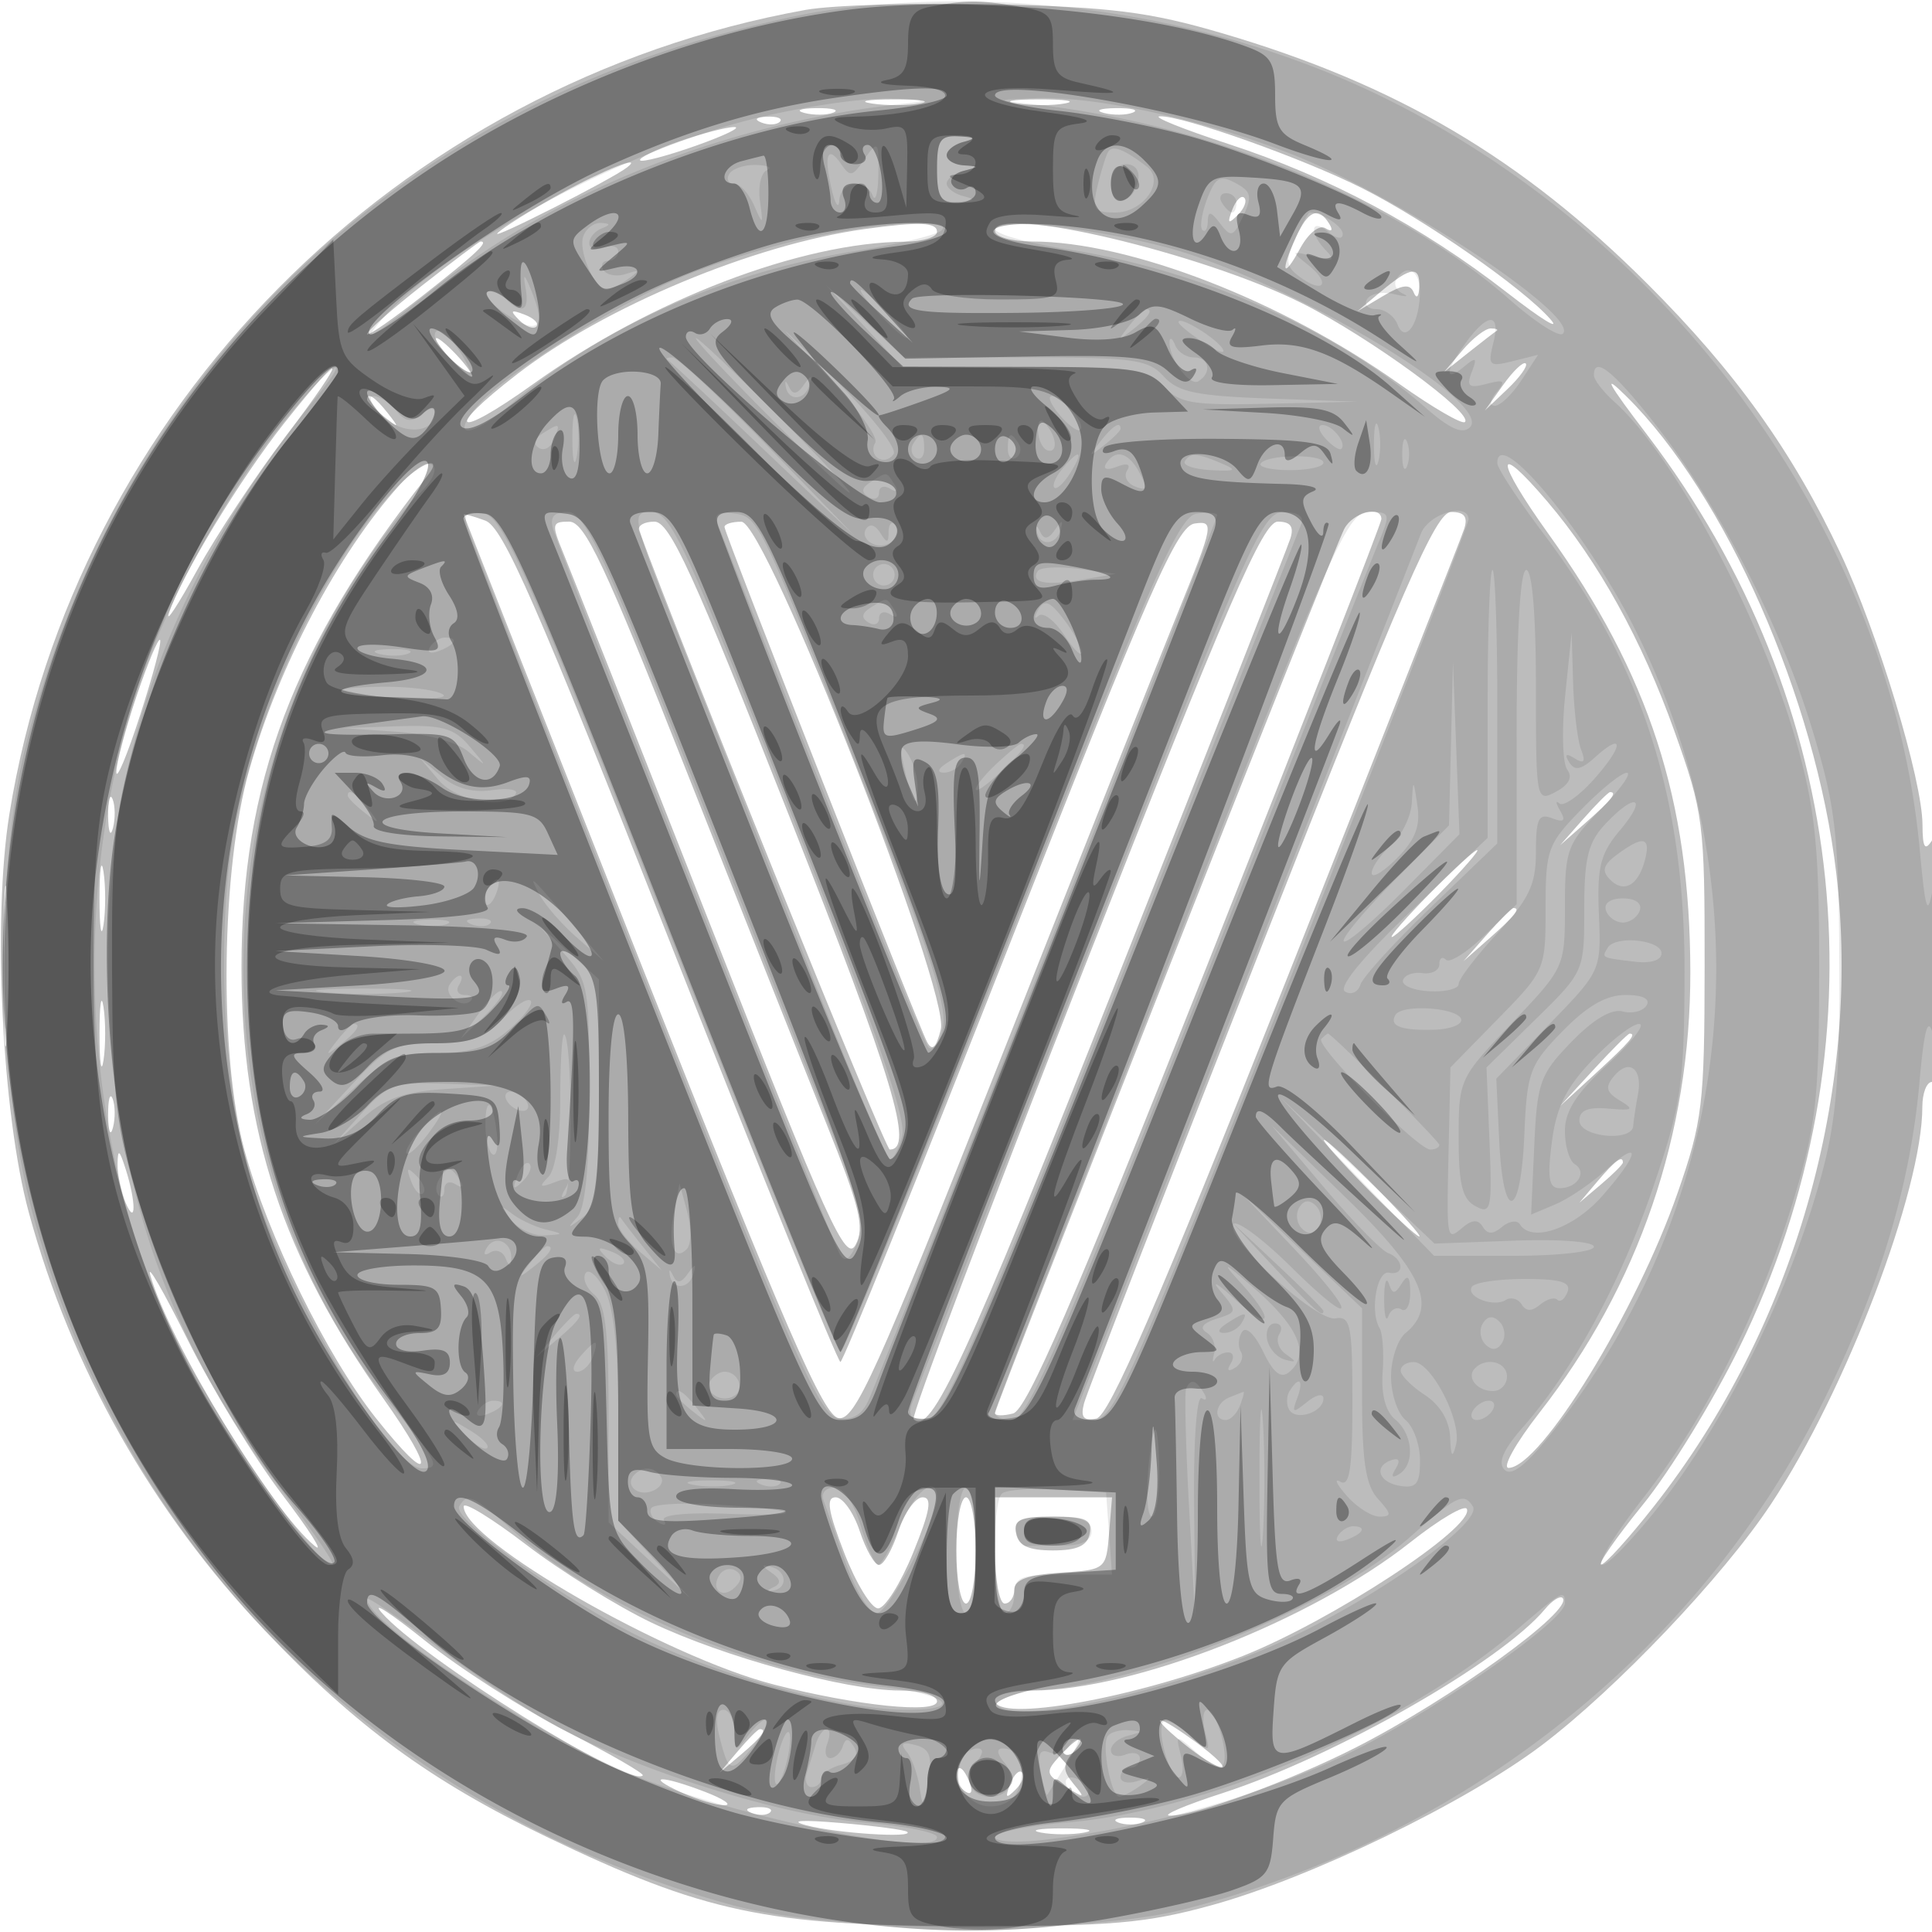 <svg xmlns="http://www.w3.org/2000/svg" width="200" height="200" fill="#000000"><path fill-opacity=".263" fill-rule="evenodd" d="M83.393 1.024C41.128 8.627 7.733 42.36.971 84.28-.777 95.114.205 115.285 2.978 125.5c4.378 16.133 12.753 30.968 24.435 43.286 9.368 9.878 17.184 15.602 29.174 21.364 16.267 7.819 22.809 9.212 43.413 9.243 15.03.022 18.629-.286 25.5-2.185 10.196-2.818 26.246-10.601 34.087-16.53 7.721-5.838 18.785-17.476 23.755-24.988C191.093 143.977 199 123.217 199 114.583c0-1.42.45-2.583 1-2.583.617 0 .994-5.073.985-13.25-.011-8.924-.332-12.76-.985-11.75-.739 1.144-.973.756-.985-1.638-.022-4.648-4.613-19.839-8.477-28.053-4.965-10.552-10.859-18.788-19.959-27.888C157.554 16.395 144.576 8.745 126.5 3.436c-7.489-2.2-11.434-2.701-23.5-2.987-7.975-.189-16.798.069-19.607.575m6.871 9.694c1.52.229 3.77.223 5-.014s-.014-.425-2.764-.418-3.756.202-2.236.432m15 0c1.52.229 3.77.223 5-.014s-.014-.425-2.764-.418-3.756.202-2.236.432m-21.995.975c.973.254 2.323.237 3-.037s-.119-.481-1.769-.461-2.204.244-1.231.498m31 0c.973.254 2.323.237 3-.037s-.119-.481-1.769-.461-2.204.244-1.231.498m-35.456.99c.721.289 1.584.253 1.916-.079s-.258-.568-1.312-.525c-1.165.048-1.402.285-.604.604m48.376 2.23C137.596 18.31 147.185 23.425 156 30.28c3.575 2.781 5.6 4.027 4.5 2.769-2.819-3.222-12.991-10.303-19.5-13.574-6.186-3.108-18.529-7.495-20.925-7.437-.866.021 2.335 1.315 7.114 2.875m-57.001-.23c-2.372.839-4.136 1.702-3.92 1.918s2.831-.473 5.812-1.531 4.745-1.921 3.92-1.918-3.441.692-5.812 1.531m-12.187 5.384c-3.024 1.666-5.949 3.499-6.5 4.073-.801.835 11.889-5.609 13.416-6.812 1.774-1.398-2.433.268-6.916 2.739m69.563 1.64c-.542 1.425-.428 1.54.56.56.684-.679.991-1.486.683-1.793-.308-.308-.867.247-1.243 1.233m6.597 2.84c-1.66 3.643-1.36 4.468.427 1.173.857-1.582 1.984-2.485 2.614-2.095.669.413.825.227.393-.47-1.114-1.804-2.174-1.375-3.434 1.392M89.5 23.715c-11.44 1.582-26.9 8.032-35.925 14.989-7.817 6.026-6.524 6.889 1.599 1.067 12.199-8.743 27.763-14.696 38.576-14.754C95.537 25.008 97 24.55 97 24c0-.998-1.838-1.068-7.5-.285m13.5.191c0 .602 1.727 1.094 3.84 1.094 10.064 0 25.857 6.12 37.978 14.717 3.475 2.464 6.548 4.25 6.83 3.968.909-.909-9.855-8.764-16.81-12.267C124.5 26.212 103 21.139 103 23.906m-59.25 5.609C40.587 31.998 38 34.278 38 34.581s2.7-1.57 6-4.162c5.305-4.168 6.634-5.421 5.75-5.418-.138 0-2.837 2.032-6 4.514m99.25.626-2.5 2.096 2.675-1.592c2.014-1.199 2.798-1.291 3.171-.369.284.701.53.476.575-.526.103-2.276-.854-2.181-3.921.391m-89.267 2.983c.679.684 1.486.991 1.793.683.308-.308-.247-.867-1.233-1.243-1.425-.542-1.54-.428-.56.56m97.672 3.126L149.5 38.5l2.5-1.989c1.375-1.094 2.688-2.107 2.917-2.25.229-.144-.039-.261-.595-.261-.557 0-1.869 1.013-2.917 2.25M46.5 37c.995 1.1 2.035 2 2.31 2s-.315-.9-1.31-2-2.035-2-2.31-2 .315.9 1.31 2m109.106 2.848-1.894 2.652 2.338-2.222c1.287-1.222 2.139-2.416 1.894-2.652s-1.296.763-2.338 2.222M29.465 43.75C24.884 49.522 18.67 59.764 17.484 63.5c-.35 1.1.975-.93 2.944-4.512s6.061-9.769 9.094-13.75c6.543-8.588 6.499-9.747-.057-1.488m141.002 1.201c21.242 27.847 24.843 63.379 9.583 94.549-2.693 5.5-7.179 12.813-9.969 16.25-2.79 3.438-4.737 6.235-4.327 6.217s2.879-2.748 5.485-6.067c14.495-18.46 21.517-42.889 18.844-65.556-2.124-18.015-11.461-39.196-21.751-49.344-2.533-2.499-1.922-1.368 2.135 3.951M38 41.378c0 .207.788.995 1.75 1.75 1.586 1.243 1.621 1.208.378-.378C38.821 41.084 38 40.555 38 41.378m3.324 8.872c-6.33 7.036-12.447 18.641-15.519 29.441-2.909 10.229-3.163 29.515-.518 39.309 2.396 8.873 8.54 21.399 13.651 27.83 5.763 7.253 6.324 5.806.779-2.012C29.261 130.076 25 117.145 25 100.154c0-19.144 5.343-33.266 19.259-50.904 1.763-2.235-.815-1.356-2.935 1m118.97 5.014c10.437 14.563 14.658 27.588 14.689 45.326.029 16.815-5.331 32.475-15.626 45.66-2.469 3.163-3.897 5.731-3.173 5.707 3.334-.107 13.194-16.162 17.478-28.457 2.582-7.412 2.788-9.139 2.8-23.5.012-14.836-.121-15.876-3.109-24.261-3.366-9.444-7.885-17.615-13.181-23.832-5.513-6.473-5.438-4.4.122 3.357m-112.28-1.982c.008.12 8.301 21.143 18.43 46.718 14.868 37.54 18.792 46.559 20.367 46.804 1.698.264 3.866-4.542 16.691-37 8.107-20.517 16.442-41.492 18.522-46.611 3.608-8.875 3.684-9.293 1.65-9-1.82.262-4.635 6.663-19.154 43.55-9.361 23.783-17.245 43.244-17.52 43.247s-8.154-19.406-17.509-43.131c-13.997-35.497-17.406-43.283-19.25-43.966-1.233-.456-2.235-.731-2.227-.611m91.143 1.468C137.997 56.971 103 145.568 103 146.282c0 .292.843.31 1.873.041 1.419-.371 6.26-11.545 20-46.166C134.843 75.035 143 54.147 143 53.74c0-1.473-2.952-.697-3.843 1.01m-8.633 43.414c-9.788 24.84-18.025 46.035-18.303 47.101-.38 1.452-.063 1.849 1.27 1.586 1.324-.262 6.33-11.815 19.649-45.351 9.831-24.75 18.126-45.788 18.434-46.75.401-1.251.017-1.75-1.346-1.75-1.585 0-4.911 7.623-19.704 45.164M58.312 57.25c.736 1.788 7.587 19.115 15.225 38.506 12.176 30.915 14.028 34.992 15.035 33.109.962-1.797.457-3.871-3.108-12.756-2.342-5.835-8.835-22.197-14.431-36.359C62.601 58.405 60.528 54 58.917 54c-1.801 0-1.845.239-.605 3.25m7.855-2.336C70.455 66.678 91.633 119 92.106 119c2.561 0 .416-7.118-10.38-34.455C71.764 59.322 69.329 54 67.748 54c-1.053 0-1.765.411-1.581.914M75 54.55c0 .697 19.972 51.471 20.976 53.326.529.978.939.597 1.42-1.319.985-3.922-18.116-52.533-20.646-52.547-.963-.006-1.75.238-1.75.54m37.236 45.645c-9.998 25.408-17.945 46.429-17.659 46.715 1.781 1.781 5.384-6.011 21.002-45.41 9.592-24.2 17.692-44.788 17.998-45.75.395-1.239.015-1.75-1.302-1.75-1.523 0-5.144 8.346-20.039 46.195M14.111 72.138c-1.161 3.438-2.091 6.95-2.066 7.806.024.856 1.131-1.8 2.458-5.902s2.258-7.615 2.066-7.806c-.191-.191-1.297 2.465-2.458 5.902M11.195 84.5c.02 1.65.244 2.204.498 1.231s.237-2.323-.037-3-.481.119-.461 1.769m152.729.25L161.5 87.5l2.75-2.424c2.57-2.266 3.209-3.076 2.424-3.076-.179 0-1.416 1.237-2.75 2.75M.392 100c0 7.425.157 10.463.35 6.75s.192-9.787 0-13.5c-.193-3.713-.35-.675-.35 6.75m9.908-7c0 3.025.187 4.263.416 2.75s.229-3.987 0-5.5-.416-.275-.416 2.75m137.7-.5c-2.429 2.475-4.191 4.5-3.916 4.5s2.487-2.025 4.916-4.5 4.191-4.5 3.916-4.5-2.487 2.025-4.916 4.5m5.924 4.25L151.5 99.5l2.75-2.424c2.57-2.266 3.209-3.076 2.424-3.076-.179 0-1.416 1.237-2.75 2.75M10.3 107c0 3.025.187 4.263.416 2.75s.229-3.987 0-5.5-.416-.275-.416 2.75m154.646 3.75-3.446 3.75 3.75-3.446c3.49-3.208 4.21-4.054 3.446-4.054-.167 0-1.854 1.688-3.75 3.75M11.195 115.5c.02 1.65.244 2.204.498 1.231s.237-2.323-.037-3-.481.119-.461 1.769M141.5 123c2.709 2.75 5.15 5 5.425 5s-1.716-2.25-4.425-5-5.15-5-5.425-5 1.716 2.25 4.425 5m-129.33-2.5c-.016 1.1.357 2.9.83 4 1.095 2.548 1.095-.081 0-3.5-.644-2.01-.806-2.108-.83-.5m153.235 1.75-1.905 2.25 2.25-1.905c1.238-1.048 2.25-2.06 2.25-2.25 0-.8-.805-.209-2.595 1.905M15.556 132c1.95 6.919 12.599 24.444 17.047 28.053.981.796-.553-1.617-3.408-5.362s-7.252-10.944-9.768-16-4.258-8.066-3.871-6.691M48 155.949c0 3.55 20.966 15.584 32.123 18.437C88.744 176.591 97 177.437 97 176.115c0-.626-1.682-1.115-3.84-1.115-5.575 0-18.253-3.465-25.724-7.031-3.56-1.699-9.389-5.324-12.954-8.057-3.565-2.732-6.482-4.516-6.482-3.963m39.393 4.801c1.225 3.162 2.804 5.75 3.509 5.75.704 0 2.334-2.588 3.62-5.75 1.77-4.348 2.01-5.75.986-5.75-.744 0-1.873 1.575-2.508 3.5s-1.535 3.5-2 3.5-1.365-1.575-2-3.5-1.758-3.5-2.495-3.5c-1.016 0-.802 1.386.888 5.75M99 160.5c0 3.025.45 5.5 1 5.5s1-2.475 1-5.5-.45-5.5-1-5.5-1 2.475-1 5.5m4 0c0 3.025.45 5.5 1 5.5s1-.65 1-1.445c0-1.015 1.415-1.536 4.75-1.75 4.704-.302 4.753-.341 5.06-4.055l.311-3.75H103zm43-.844C135.728 167.778 117.296 175 106.84 175c-2.112 0-3.84.45-3.84 1 0 2.393 14.678-.222 25.643-4.569 9.254-3.669 23.955-13.305 23.211-15.214-.194-.5-2.829 1.047-5.854 3.439m-40.81-.906c.244 1.266 1.298 1.75 3.81 1.75s3.566-.484 3.81-1.75c.277-1.439-.399-1.75-3.81-1.75s-4.087.311-3.81 1.75m-65.69 8.182c4.09 4.715 25.705 18.197 27.037 16.864.184-.184-3.349-2.226-7.851-4.538S47.575 172.708 44 169.84s-5.6-4.176-4.5-2.908m120.445-.366c-4.533 5.462-21.754 15.287-33.421 19.068-3.863 1.252-6.307 2.297-5.431 2.321 2.469.07 12.373-3.556 19.216-7.033 9.87-5.015 22.677-14.269 21.449-15.497-.26-.261-1.076.253-1.813 1.141M122.5 180.469c1.65 1.352 3.425 2.475 3.944 2.495s-.58-1.089-2.444-2.464c-4.359-3.216-5.412-3.237-1.5-.031m-46.095.781L74.5 183.5l2.25-1.905c2.114-1.79 2.705-2.595 1.905-2.595-.19 0-1.202 1.012-2.25 2.25m33.29.534c-1.497 1.655-1.454 1.885.595 3.161 2.019 1.257 2.091 1.233.838-.284-1.101-1.332-1.126-1.958-.128-3.161 1.755-2.115.648-1.874-1.305.284M99 183.941c0 .518.445 1.216.989 1.552.566.35.734-.051.393-.941-.665-1.732-1.382-2.049-1.382-.611m5.564.766c-.542 1.425-.428 1.54.56.56.684-.679.991-1.486.683-1.793-.308-.308-.867.247-1.243 1.233m-34.064.829c1.65.756 3.675 1.36 4.5 1.343s-.075-.638-2-1.379c-4.566-1.758-6.362-1.732-2.5.036m7.313 2.147c.721.289 1.584.253 1.916-.079s-.258-.568-1.312-.525c-1.165.048-1.402.285-.604.604m5.687 1.278c3.055.817 11.175 1.34 10.417.672-.229-.203-3.342-.617-6.917-.921-4.096-.348-5.39-.256-3.5.249m32.25-.299c.688.278 1.813.278 2.5 0 .688-.277.125-.504-1.25-.504s-1.937.227-1.25.504m-8 1.044c1.237.238 3.263.238 4.5 0 1.237-.239.225-.434-2.25-.434s-3.487.195-2.25.434"/><path fill-opacity=".09" fill-rule="evenodd" d="M85.5 1.1c-3.3.471-9.818 2.039-14.484 3.484C36.69 15.212 11.657 41.755 2.718 77c-3.285 12.954-3.016 34.842.594 48.372 9.45 35.41 36.179 61.895 72.513 71.851 10.334 2.832 36.133 3.1 46.528.483 29.27-7.368 53.882-27.008 66.675-53.206 5.666-11.601 8.739-21.924 9.678-32.5.485-5.457.86-6.819 1.38-5 .396 1.383.7-2.19.683-8-.019-6.268-.295-9.089-.684-7-.552 2.963-.759 2.35-1.348-4-2.955-31.823-24.501-62.339-54.737-77.526-17.402-8.74-38.855-12.178-58.5-9.374m-8.06 11.341C63.89 15.944 45.651 25.883 39.5 33.114c-2.212 2.6-1.182 1.977 5.5-3.33 12.927-10.267 30.746-17.213 49-19.102 2.242-.232 1.523-.402-2-.473-3.025-.061-9.577.943-14.56 2.232M106 10.682c18.922 1.958 38.327 9.807 50.293 20.344 2.637 2.321 5.109 3.905 5.494 3.52 1.82-1.82-17.161-14.352-28.271-18.666-9.161-3.557-20.098-5.933-26.331-5.72-3.884.133-4.087.222-1.185.522M97 17.5c0 2.997.323 3.483 2.25 3.384 1.693-.087 1.817-.229.5-.573C98.787 20.059 98 19.469 98 19s.787-1.059 1.75-1.311c1.667-.435 1.667-.463 0-.573-.963-.064-1.75-.533-1.75-1.043s.787-1.132 1.75-1.384c1.317-.344 1.193-.486-.5-.573-1.927-.099-2.25.387-2.25 3.384m-7.703-.75c-1.03 1.51-1.33 1.549-2.191.279-1.411-2.082-1.85-1.037-1.037 2.471.382 1.65.748 2.212.813 1.25.135-2.004 2.699-2.375 3.456-.5.277.688.54-.212.583-2 .091-3.757-.017-3.857-1.624-1.5m25.41-1.016c-.237.421-.726 2.004-1.088 3.516-.583 2.438-.376 2.75 1.827 2.75 2.943 0 5.2-3.258 3.283-4.739-2.353-1.818-3.594-2.289-4.022-1.527M75.5 18c-.34.55-.127 1 .473 1s1.537 1.012 2.081 2.25c.932 2.121.967 2.094.613-.465-.207-1.493.121-2.92.728-3.171.608-.251.119-.492-1.086-.535S75.84 17.45 75.5 18m39.5 1.083c0 2.437 2.337 2.093 2.823-.416.192-.987-.318-1.667-1.25-1.667-.927 0-1.573.855-1.573 2.083m9.963 1.515c-.561 1.474-.781 2.917-.491 3.207s.542-.109.56-.888c.025-1.11.302-1.062 1.279.222 1.124 1.476 1.358 1.401 2.379-.763.96-2.032.839-2.558-.788-3.428-1.612-.863-2.085-.598-2.939 1.65M126.5 21c.34.55.816 1 1.059 1s.441-.45.441-1-.477-1-1.059-1-.781.45-.441 1m7.587 3.709c-1.06 2.326-.987 2.891.516 3.99 2.437 1.782 3.189.631.824-1.261-1.845-1.476-1.821-1.513.573-.877 2.042.542 2.271.424 1.25-.649-1.764-1.852-1.56-3.414.25-1.912.865.718 1.5.815 1.5.229 0-.811-2.176-2.229-3.421-2.229-.142 0-.813 1.219-1.492 2.709m-73.695-.287c-.577 1.503 1.181 5.589 2.393 5.563.393-.009 1.39-.501 2.215-1.095 1.274-.916 1.241-.996-.218-.528-.945.303-1.984.12-2.309-.406s-.114-.956.468-.956S64 26.564 64 26.031s-.675-.709-1.5-.393c-.825.317-1.5.115-1.5-.448s.563-1.25 1.25-1.528c.979-.395.972-.521-.031-.583-.705-.043-1.527.561-1.827 1.343m23.16.23c-3.821.819-9.671 2.634-13 4.034-6.878 2.893-18.114 9.951-20.963 13.168-3.184 3.598-.948 3.608 3.27.015 9.55-8.136 22.282-13.757 36.15-15.961 4.12-.654 7.918-1.577 8.441-2.049 1.452-1.313-6.075-.884-13.898.793m19.448-.96c0 .522 3.368 1.473 7.485 2.113 13.883 2.158 27.975 8.392 37.116 16.418 2.477 2.175 3.813 2.763 4.567 2.009 2.559-2.559-19.288-15.465-31.615-18.676-7.68-2.001-17.553-3.049-17.553-1.864M54.395 29.75c.461 2.481-.361 2.884-2.178 1.067-.651-.651-1.455-.912-1.787-.58s.575 1.375 2.014 2.319c3.25 2.129 4.098 1.411 2.649-2.243-.785-1.981-.992-2.147-.698-.563m90.158-.835c-.311.503 0 1.173.691 1.49s.281.337-.91.045-2.455-.063-2.809.509.073 1.041.947 1.041c.875 0 1.864.713 2.199 1.584.796 2.074 2.292-.081 2.314-3.334.015-2.265-1.383-3.033-2.432-1.335m-55.1 4.835L93.406 38h12.642c11.372 0 12.824.201 14.452 2 1.588 1.755 2.925 1.975 10.905 1.792l9.095-.207-9.128-.328c-7.539-.272-9.436-.67-10.904-2.293-1.587-1.753-3.124-1.964-14.331-1.964H93.584l-4.042-3.75L85.5 29.5zM91 32.5c1.292 1.375 2.574 2.5 2.849 2.5s-.557-1.125-1.849-2.5-2.574-2.5-2.849-2.5.557 1.125 1.849 2.5m-5.629 6.117c3.229 3.4 5.585 6.646 5.234 7.213s-.211 1.295.31 1.617 1.239.112 1.597-.466-2.424-4.088-6.181-7.799c-6.45-6.37-6.503-6.402-.96-.565m31.501-4.867c-1.243 1.586-1.208 1.621.378.378 1.666-1.307 2.195-2.128 1.372-2.128-.207 0-.995.788-1.75 1.75m5.128-.4c0 .231 1.18 1.193 2.623 2.139s2.318 1.224 1.944.62c-.713-1.154-4.567-3.483-4.567-2.759m29.75 2.12c-2.155 2.963-2.267 4.204-.227 2.511 1.287-1.068 1.416-.985.831.538-.57 1.486-.301 1.7 1.534 1.22 1.839-.48 2.021-.334 1.047.84-.698.84-.768 1.421-.172 1.421.554 0 1.784-1.187 2.735-2.637l1.727-2.636-2.638.662c-2.428.609-2.587.461-2.004-1.864.797-3.175-.546-3.201-2.833-.055M45 34.786c0 .497.965 1.761 2.146 2.809 2.13 1.892 2.137 1.89.994-.289-1.275-2.431-3.14-3.928-3.14-2.52M79.5 43c4.374 4.4 8.178 8 8.453 8s-3.079-3.6-7.453-8-8.178-8-8.453-8 3.079 3.6 7.453 8m41.579-7.684c-.159 1.639 2.048 4.724 2.971 4.153 1.437-.888 1.138-2.469-.467-2.469-.779 0-1.643-.562-1.921-1.25-.277-.687-.54-.883-.583-.434M69.114 37.25c.246.138 4.709 4.3 9.917 9.25l9.469 9-8.979-9.25C74.582 41.163 70.12 37 69.604 37c-.515 0-.736.112-.49.25M30.3 42.52c-5.225 6.215-10.618 15.286-14.159 23.816-8.627 20.788-8.455 47.677.442 68.881C20.112 143.628 32.354 162 34.429 162c.334 0-1.881-3.262-4.923-7.25-11.804-15.472-17.383-31.031-18.224-50.823-1.015-23.884 5.489-42.973 21.357-62.677 3.997-4.963 1.981-3.869-2.339 1.27M165 38.845c0 .465.955 1.702 2.122 2.75 6.352 5.704 15.496 22.956 19.029 35.905 1.797 6.582 2.181 10.658 2.169 23-.014 13.341-.309 15.971-2.672 23.782-3.392 11.209-9.065 22.465-15.473 30.7-5.805 7.461-5.911 9.726-.141 3.017 7.645-8.89 15.022-23.395 18.57-36.514 1.484-5.486 1.871-10.203 1.803-21.985-.077-13.302-.395-16.019-2.807-24-3.221-10.654-9.682-23.227-16.201-31.525-4.361-5.551-6.399-7.185-6.399-5.13M81.35 40.05c.279 1.537 2.027 1.377 2.451-.225.277-1.046.15-1.038-.604.038-.673.961-1.116 1.028-1.501.225-.353-.736-.475-.749-.346-.038m-41.755 2.989c2.02 2.02 5.405 1.852 5.405-.268 0-.63-.52-.584-1.367.119-1.04.863-1.668.773-2.623-.378-.69-.831-1.75-1.512-2.355-1.512s-.182.918.94 2.039m70.111-.069c.928 1.084 1.888 1.769 2.133 1.524.596-.596-1.852-3.494-2.952-3.494-.477 0-.108.887.819 1.97M59.252 45.5c.011 2.2.216 2.982.455 1.738s.23-3.044-.02-4-.446.062-.435 2.262m48.209-.785c.072.982.56 1.853 1.085 1.935 1.046.164.76-1.689-.453-2.935-.42-.433-.705.017-.632 1M142.232 46c0 1.925.206 2.712.457 1.75.252-.962.252-2.538 0-3.5-.251-.962-.457-.175-.457 1.75m-86.089-1.11c-.834.529-.971 1.098-.355 1.479.552.341 1.26-.053 1.576-.875.662-1.727.6-1.757-1.221-.604m57.729.86c-1.243 1.586-1.208 1.621.378.378.963-.755 1.75-1.543 1.75-1.75 0-.823-.821-.294-2.128 1.372m23.339-.351c.709.77 1.447 1.25 1.639 1.067.593-.564-.91-2.466-1.948-2.466-.54 0-.401.63.309 1.399m-42.668.532c-.317.512-.193 1.167.274 1.456s.85-.13.85-.931c0-1.686-.316-1.833-1.124-.525m9.79.525c0 .801.383 1.22.85.931s.591-.944.274-1.456c-.808-1.308-1.124-1.161-1.124.525m40.825.544c0 1.375.227 1.938.504 1.25.278-.687.278-1.812 0-2.5-.277-.687-.504-.125-.504 1.25m-35.178 1.524c-.696.838-1.071 1.718-.835 1.955.237.236.98-.449 1.651-1.524 1.452-2.325.968-2.58-.816-.431m4.527-.535c-.363.587.086.721 1.105.33 1.087-.417 1.475-.268 1.058.406-.362.586.024 1.327.859 1.648 1.236.474 1.321.216.459-1.396-1.153-2.153-2.521-2.542-3.481-.988m8.149-.239c-.253.413.958.826 2.691.919 2.556.136 2.774.008 1.153-.68-2.606-1.105-3.284-1.148-3.844-.239m7.852.237c-.231.374 1.135.68 3.036.68S137 48.322 137 47.9c0-.94-5.906-.861-6.492.087m24.492-.04c0 .521 2.138 3.783 4.752 7.25C170.054 68.863 174.461 82.66 174.384 101c-.048 11.368-.344 13.355-3.265 21.946-3.321 9.766-8.257 18.864-13.434 24.76-2.078 2.367-2.665 3.714-1.935 4.444s2.267-.495 5.069-4.04c18.834-23.827 22.111-55.234 8.619-82.61C164.455 55.39 155 43.895 155 47.947M40.794 50.75c-7.183 7.657-13.787 21.579-16.435 34.649-1.925 9.503-1.389 25.703 1.162 35.101 3.138 11.556 14.642 31.5 18.171 31.5 1.963 0 1.694-.554-3.146-6.496-19.067-23.41-20.55-59.905-3.497-86.079 2.217-3.403 4.913-6.986 5.991-7.961C45.067 49.629 45.607 48 44.187 48c-.447 0-1.974 1.237-3.393 2.75m49.349-.86c-.946.6-1.021 1.067-.25 1.544.609.376 1.107.181 1.107-.434s.52-.797 1.155-.405c.715.443.883.275.44-.44-.842-1.364-.735-1.352-2.452-.265m-41.735 4.778c.328 1.008 8.601 22.082 18.385 46.832 15.417 38.999 18.083 45.042 19.989 45.318 1.527.221 2.5-.39 3.186-2C92.271 139.412 126 53.786 126 53.345c0-.266-.963-.34-2.14-.165-1.827.273-4.643 6.669-19.182 43.57C95.305 120.538 87.359 140 87.02 140s-8.288-19.462-17.664-43.25C54.43 58.879 52.03 53.459 50.062 53.168c-1.793-.264-2.128.04-1.654 1.5m8.844.082c.637 2.296 28.723 73.361 29.661 75.049.52.936 1.018.647 1.783-1.031.87-1.909.385-4.044-2.678-11.799-2.057-5.208-8.576-21.731-14.487-36.719C62.438 57.195 60.475 53 58.775 53c-1.431 0-1.869.503-1.523 1.75m13.35 12a19854 19854 0 0 1 13.162 33.489c4.255 10.857 8.025 19.744 8.378 19.75s.918-1.091 1.256-2.439c.442-1.762-2.804-11.162-11.57-33.5C70.909 56.227 69.41 53 67.41 53c-2.156 0-2.045.476 3.192 13.75m3.659-12.588c.299.736 5.159 13.038 10.801 27.338s10.611 26.403 11.042 26.895c.432.492 1.095-.34 1.474-1.848.526-2.096-1.015-7.096-6.544-21.233-12.425-31.772-12.427-31.777-14.998-32.152-1.621-.236-2.154.064-1.775 1m38.52 44.091c-9.745 24.886-18.006 46.034-18.357 46.997-.474 1.299-.118 1.75 1.381 1.75 1.73 0 4.615-6.532 20.204-45.75a52410 52410 0 0 1 18.696-47c.322-.791-.357-1.249-1.848-1.247-2.18.003-3.69 3.407-20.076 45.25m8.366.997c-9.997 25.438-18.169 46.588-18.161 47s.833.75 1.833.75c1.467 0 5.177-8.471 19.161-43.75 9.537-24.062 17.95-45.212 18.694-47 1.302-3.129 1.265-3.25-.999-3.25-2.174 0-3.732 3.51-20.528 46.25m25.941-44c-1.07 2.793-31.121 79.298-33.977 86.5l-2.082 5.25 2.236-.005c2.017-.005 4.02-4.521 20.514-46.25 10.053-25.435 18.265-46.582 18.25-46.995-.069-1.808-4.148-.569-4.941 1.5m-57.457-.462c-.341.552.038 1.255.843 1.564 1.522.584 3.175-1.037 2.126-2.085-.33-.33-.607.037-.615.816-.013 1.176-.162 1.187-.875.06-.529-.834-1.098-.971-1.479-.355m17.719.262c.279 1.537 2.027 1.377 2.451-.225.277-1.046.15-1.038-.604.038-.673.961-1.116 1.028-1.501.225-.353-.736-.475-.749-.346-.038m-16.797 3.865a1.116 1.116 0 0 0 .362 1.532c.521.322 1.21.159 1.532-.362a1.116 1.116 0 0 0-.362-1.532 1.116 1.116 0 0 0-1.532.362m16.87.21c-.75 1.212.867 1.524 4.577.884l3.5-.605-3.811-.508c-2.096-.28-4.015-.177-4.266.229M154 72.867v13.868l-7.956 7.601c-5.022 4.798-7.533 7.862-6.809 8.309.631.39 1.35.067 1.599-.718s3.538-4.394 7.309-8.021L155 87.312V73.156c0-7.786-.225-14.156-.5-14.156s-.5 6.24-.5 13.867m3 3.437v17.304l-3.316 3.213c-1.823 1.768-3.623 2.906-4 2.53s-.684-.165-.684.471c0 .635-.787 1.047-1.75.916s-1.868.204-2.012.744c-.144.539 1.094 1.049 2.75 1.133 1.657.083 3.012-.256 3.012-.754s1.8-2.858 4-5.245c3.313-3.594 4-5.045 4-8.446 0-3.42.278-4 1.664-3.469 1.24.476 1.454.277.84-.781-.454-.781-.489-1.119-.078-.751.41.369 2.02-.756 3.577-2.499 3.092-3.459 3.162-5.035.102-2.265-1.432 1.296-2.094 1.422-2.66.506-.516-.835-.336-.962.57-.401.975.602 1.148.356.655-.928-.369-.96-.739-4.071-.822-6.914l-.153-5.168-.669 6.5c-.368 3.575-.27 7.031.217 7.68.582.776.179 1.559-1.178 2.285-2.033 1.088-2.065.921-2.065-10.93 0-7.357-.389-12.035-1-12.035-.628 0-1 6.435-1 17.304M90.143 62.89c-.946.6-1.021 1.067-.25 1.544.609.376 1.107.181 1.107-.434s.52-.797 1.155-.405c.715.443.883.275.44-.44-.842-1.364-.735-1.352-2.452-.265m17.34.224c-.442.762-.428 1.045.031.628.46-.417 1.654.483 2.654 2s1.812 2.308 1.803 1.758c-.008-.55-.841-2.074-1.85-3.386-1.449-1.884-2.004-2.094-2.638-1m-62.976 3.875c-.35.566.051.734.941.393 1.732-.665 2.049-1.382.611-1.382-.518 0-1.216.445-1.552.989m-5.238.704c.973.254 2.323.237 3-.037s-.119-.481-1.769-.461-2.204.244-1.231.498m110.937 9.278L150 85.442l-5.693 5.753c-3.131 3.164-5.468 5.978-5.193 6.253s3.081-2.108 6.235-5.295l5.734-5.795-.336-8.929-.336-8.929zM35.5 71.5c2.402.821 11.562 1.155 10.335.377-.734-.466-3.585-.818-6.335-.783s-4.55.218-4 .406m5.488 4.246c3.208.219 6.324 1.077 7.5 2.065 1.998 1.678 1.999 1.674.107-.561-1.601-1.891-2.797-2.221-7.5-2.065l-5.595.185zM93.61 79.5c.823 3.677 1.395 4.475 1.375 1.917-.009-1.055-.472-2.592-1.031-3.417-.741-1.095-.834-.691-.344 1.5m9.579-.461C101.985 80.16 101 81.364 101 81.713c0 .35 1.125-.421 2.5-1.713 2.345-2.203 2.926-3 2.189-3-.172 0-1.297.918-2.5 2.039M98 79c-.901.582-1.025.975-.309.985.655.008 1.469-.435 1.809-.985.767-1.242.421-1.242-1.5 0m-52.595 1.75c1.876 2.216 6.937 3.123 7.983 1.431.279-.451-.838-.622-2.48-.381-1.968.289-3.741-.199-5.197-1.431L43.5 78.5zm118.298 3.042C160.21 87.369 160 87.949 160 94.011c0 6.351-.058 6.485-4.926 11.458l-4.926 5.031-.177 8c-.224 10.094-.245 9.972 1.44 8.574 1.013-.84 1.602-.861 2.089-.074.492.796 1.041.796 2 0 .727-.603 1.554-.721 1.838-.262 1.203 1.946 5.563.444 8.535-2.941 3.862-4.398 4.095-6.051.377-2.673-1.512 1.374-3.875 2.974-5.25 3.555l-2.5 1.056.325-7.117c.3-6.586.587-7.39 3.839-10.751 2.26-2.337 4.155-3.465 5.312-3.163.989.259 2.101-.019 2.47-.617.424-.686-.382-1.087-2.184-1.087-1.984 0-3.972 1.145-6.511 3.75-3.409 3.498-3.675 4.221-3.953 10.75-.373 8.773-2.195 9.181-2.6.582l-.302-6.419 5.429-5.581c5.419-5.571 5.43-5.594 5.193-11.423-.2-4.939.142-6.289 2.212-8.75 2.897-3.443 1.59-3.943-1.556-.595-1.77 1.885-2.174 3.518-2.174 8.788 0 6.457-.013 6.486-5.058 11.436l-5.059 4.962.309 7.655c.283 7.03.165 7.577-1.442 6.714-1.374-.737-1.75-2.256-1.75-7.064 0-6.058.06-6.187 5.5-11.89 5.471-5.736 5.5-5.8 5.5-12.049 0-5.895.228-6.515 3.703-10.074 2.037-2.086 3.253-3.792 2.703-3.792s-2.666 1.706-4.703 3.792m-17.553-.697c-.083 1.427-1.05 3.41-2.15 4.405s-2 2.293-2 2.882c0 .59 1.161-.089 2.581-1.508 1.912-1.913 2.469-3.33 2.149-5.477-.411-2.765-.437-2.778-.58-.302M36 82.378c0 .207.788.995 1.75 1.75 1.586 1.243 1.621 1.208.378-.378C36.821 82.084 36 81.555 36 82.378m131.441 6.055c-1.479 1.091-1.664 1.713-.778 2.613 1.44 1.461 2.928.627 3.623-2.03.622-2.381-.185-2.546-2.845-.583M.37 100c0 5.775.165 8.138.367 5.25s.202-7.612 0-10.5S.37 94.225.37 100m50.089-7.933c-.363.586-.445 1.281-.183 1.543s.743-.218 1.069-1.067c.676-1.762.1-2.072-.886-.476m5.327.433c.567 1.1 2.309 3.123 3.872 4.496l2.842 2.497-2.992-3.497c-4.742-5.54-4.807-5.601-3.722-3.496m110.464 1.75c.229.688 1.017 1.25 1.75 1.25s1.521-.562 1.75-1.25c.248-.744-.461-1.25-1.75-1.25s-1.998.506-1.75 1.25M43.269 95.693c.973.254 2.323.237 3-.037s-.119-.481-1.769-.461-2.204.244-1.231.498m5.544-.01c.721.289 1.584.253 1.916-.079s-.258-.568-1.312-.525c-1.165.048-1.402.285-.604.604m9.437 2.872c2.663 2.958 2.75 3.417 2.75 14.55 0 7.782-.404 11.948-1.25 12.897-1.063 1.192-.989 1.204.5.077 1.491-1.128 1.75-3.052 1.75-13.014v-11.691l-3.25-2.937L55.5 95.5zm108.185-.45c-.653 1.056-.7 1.032 2.815 1.449 1.642.195 2.75-.153 2.749-.864-.001-1.396-4.754-1.895-5.564-.585m-119.892 3.826c-.665 1.076 1.292 2.567 2.19 1.669.33-.33.049-.6-.625-.6s-.948-.45-.608-1 .393-1 .118-1-.759.419-1.075.931m-12.767.802c2.352.212 5.952.209 8-.006s.124-.388-4.276-.384c-4.4.003-6.076.179-3.724.39m15.83 2.115-1.894 2.652 2.338-2.222c1.287-1.222 2.139-2.416 1.894-2.652s-1.296.763-2.338 2.222m2.39.656c-1.844 1.963-3.331 2.496-6.967 2.496-4.152 0-5.026.433-8.576 4.25L32.5 116.5l4.042-3.75c3.467-3.217 4.704-3.75 8.694-3.75 3.478 0 5.361-.61 7.458-2.415 1.543-1.328 2.545-2.676 2.227-2.996s-1.635.542-2.925 1.915m92.475-.457c-.717 1.16.572 1.655 4.029 1.547 1.65-.052 2.893-.536 2.762-1.076-.292-1.201-6.091-1.604-6.791-.471M34.872 107.75c-1.243 1.586-1.208 1.621.378.378 1.666-1.307 2.195-2.128 1.372-2.128-.207 0-.995.787-1.75 1.75m129.957 2c-2.714 2.845-3.724 4.896-4.184 8.5-.476 3.724-.3 4.75.815 4.75 1.831 0 2.877-1.674 1.556-2.49-.559-.345-1.016-1.894-1.016-3.442 0-2.051 1.213-3.931 4.478-6.941 2.462-2.27 3.904-4.127 3.203-4.127s-2.885 1.688-4.852 3.75M58 113.633c0 4.235-.49 7.461-1.25 8.226-1.003 1.01-.871 1.115.664.53 1.479-.563 1.727-.406 1.09.691-.454.781-.458 1.088-.01.683.81-.734.75-15.852-.066-16.669-.236-.235-.428 2.708-.428 6.539m78.783-6.082c-.667.667 9.958 11.449 11.282 11.449.514 0 .935-.216.935-.479 0-.402-11.131-11.521-11.533-11.521-.074 0-.381.248-.684.551m30.275 3.879c-.918 1.107-.782 1.643.637 2.502 1.538.931 1.361 1.054-1.195.83-2.117-.185-3 .18-3 1.238 0 1.716 5.453 2.25 5.574.546.041-.575.26-2.036.486-3.246.507-2.706-.922-3.774-2.502-1.87m-129.621 3.82L34.5 118.5l3-2.692c2.31-2.073 4.265-2.778 8.5-3.065l5.5-.373-5.563-.185c-5.114-.17-5.8.077-8.5 3.065M52.5 114c.34.55 1.068 1 1.618 1s.722-.45.382-1-1.068-1-1.618-1-.722.45-.382 1m-2.25 2.477c0 1.408.33 2.764.734 3.013s.608-.698.454-2.106c-.381-3.465-1.188-4.082-1.188-.907m90.227 5.3 7.976 8.223h8.274c4.55 0 8.273-.421 8.273-.936 0-.531-3.575-.804-8.25-.632l-8.25.304-8-7.591-8-7.592zm-96.983-4.771c-.998 1.104-1.63 2.184-1.405 2.402.226.218 1.22-.685 2.208-2.006 2.182-2.918 1.697-3.157-.803-.396m93.514 5.848c2.954 3.495 5.96 6.58 6.681 6.857 1.648.632 1.735 2.377.102 2.039-1.262-.261-1.998 4.031-.982 5.722.321.535.467 2.593.323 4.575-.166 2.308.302 4.069 1.304 4.9 1.835 1.523 2.06 4.629.409 5.648-.756.468-.881.272-.36-.57.502-.814.348-1.136-.421-.88-1.914.638-1.349 2.323.896 2.675 1.664.26 2.04-.224 2.04-2.628 0-1.621-.675-3.507-1.5-4.192s-1.5-2.71-1.5-4.5.675-3.815 1.5-4.5c3.337-2.77 1.8-6.259-6.181-14.025l-7.68-7.475zm-83.444-1.147c-.542 1.425-.428 1.54.56.56.684-.679.991-1.486.683-1.793-.308-.308-.867.247-1.243 1.233m-11 .586c.376.986.935 1.541 1.243 1.233s.001-1.114-.683-1.793c-.988-.98-1.102-.865-.56.56m2.895-.226c-.363.586-.389 1.336-.059 1.666s.6.049.6-.625.52-.905 1.155-.513c.715.443.883.275.44-.44-.884-1.431-1.296-1.448-2.136-.088m24.304 3.427c-.641 3.314-.005 5.148 1.324 3.819.473-.473.5-2.2.058-3.837l-.803-2.976zm63.987 3.537c6.893 7.264 6.789 8.921-.131 2.087-2.959-2.923-5.639-4.895-5.955-4.384-.87 1.409 8.559 10.086 10.586 9.741 1.559-.265 1.75.682 1.75 8.673 0 6.899-.289 8.801-1.25 8.239-.687-.402-.393.247.655 1.441 1.048 1.195 2.58 2.172 3.405 2.172 1.277 0 1.254-.272-.155-1.829-1.281-1.415-1.655-3.854-1.655-10.781v-8.953l-6.25-5.968-6.249-5.969zm.75-4.031c-.399.646-.276 1.624.274 2.174q1 1 1.726-.174c.399-.646.276-1.624-.274-2.174q-1-1-1.726.174m-81.628 1.25c.755.963 2.33 1.698 3.5 1.634 2.021-.11 2.028-.141.128-.608-1.1-.27-2.675-1.005-3.5-1.634-1.305-.993-1.321-.914-.128.608m11.128.428c0 .557 1.013 1.869 2.25 2.917l2.25 1.905-1.989-2.5c-1.094-1.375-2.107-2.687-2.25-2.917-.144-.229-.261.039-.261.595m67.958 4.572c4.144 4.415 5.042 5.209 5.042 4.458 0-.16-2.137-2.298-4.75-4.75l-4.75-4.458zm-81.543-2.112c-.432.698-.292.904.345.51.588-.363 1.297-.095 1.576.596.362.899.529.917.585.065.114-1.721-1.656-2.548-2.506-1.171m4.457 1.612c-1.243 1.586-1.208 1.621.378.378 1.666-1.307 2.195-2.128 1.372-2.128-.207 0-.995.787-1.75 1.75m7.861-.626c.679.684 1.486.991 1.793.683.308-.308-.247-.867-1.233-1.243-1.425-.542-1.54-.428-.56.56m65.517 2.467c3.793 4.163 3.461 5.429-.484 1.846-1.779-1.615-2.421-1.965-1.427-.778 1.758 2.102 1.748 2.179-.398 2.86-1.437.456-1.799.951-1.039 1.42.641.397.999 1.36.796 2.141-.204.781-.181 1.082.049.67.231-.412.859-.75 1.395-.75.537 0 .655.52.263 1.155-.446.721-.274.882.457.43.644-.398.912-1.142.595-1.654-.316-.512-.268-1.427.106-2.033.405-.654 1.296.165 2.191 2.013 1.087 2.245 1.845 2.837 2.711 2.118 2.164-1.796 1.009-4.608-3.516-8.566-3.138-2.744-3.639-3.001-1.699-.872m-67.634-.779c-.327.529.076 1.517.895 2.197 1.156.96 1.489 3.734 1.489 12.41v11.175l4.25 3.953 4.25 3.953-3.75-4.042-3.75-4.042v-10.594c0-7.11-.459-11.477-1.395-13.282-.767-1.479-1.662-2.256-1.989-1.728m8.734.238c.279 1.537 2.027 1.377 2.451-.225.277-1.046.15-1.038-.604.038-.673.961-1.116 1.028-1.501.225-.353-.736-.475-.749-.346-.038m73.939 2.45c0 1.65.199 2.435.441 1.744.243-.691.852-1.002 1.355-.691s.908-.474.9-1.744c-.011-1.685-.249-1.94-.879-.946-.729 1.151-.938 1.151-1.34 0-.262-.75-.477-.013-.477 1.637m9.083-1.293c-.644 1.042 2.228 2.158 3.511 1.365.538-.332 1.275-.125 1.637.46.457.739 1.042.747 1.911.025.689-.572 1.494-.799 1.787-.505.294.294.767-.07 1.05-.809.389-1.013-.703-1.343-4.441-1.343-2.726 0-5.181.363-5.455.807m-94.967 5.043L55.5 140.5l2.25-1.905c2.114-1.79 2.705-2.595 1.905-2.595-.19 0-1.202 1.012-2.25 2.25M127 137c-.901.582-1.025.975-.309.985.655.008 1.469-.435 1.809-.985.767-1.242.421-1.242-1.5 0m26.5 0c-.399.646-.276 1.624.274 2.174q1 1 1.726-.174c.399-.646.276-1.624-.274-2.174q-1-1-1.726.174m-22.323 1.667c.178.917.998 1.851 1.823 2.076 1.233.336 1.255.238.122-.555-.758-.53-1.069-1.465-.691-2.076.378-.612.177-1.112-.445-1.112-.623 0-.987.75-.809 1.667M60 140.5c-.718.865-.815 1.5-.229 1.5.558 0 1.274-.675 1.591-1.5s.419-1.5.229-1.5-.906.675-1.591 1.5m85 1.385c0 .487 1.125 1.622 2.5 2.523 1.578 1.034 2.543 2.644 2.616 4.365.087 2.053.239 2.243.614.766.61-2.404-2.542-8.539-4.387-8.539-.739 0-1.343.398-1.343.885m7.694-.246c-.933.934.194 2.361 1.865 2.361.793 0 1.441-.675 1.441-1.5 0-1.506-2.111-2.056-3.306-.861m-79.151 1.292c-.74 1.197 1.141 2.382 2.473 1.559 1.119-.691.384-2.49-1.016-2.49-.485 0-1.141.419-1.457.931M130.378 153c0 6.325.163 8.912.361 5.75s.198-8.338 0-11.5-.361-.575-.361 5.75m-7.588-9.25c-.18.412-.044 5.925.302 12.25l.629 11.5-.11-11.656c-.064-6.727.272-11.42.794-11.096.497.309.583.041.19-.593-.828-1.341-1.345-1.457-1.805-.405m10.71.25c-.34.55-.352 1.43-.027 1.956.722 1.168 3.527.225 3.527-1.185 0-.559-.759-.398-1.687.357-1.478 1.201-1.606 1.154-1.032-.378.711-1.896.219-2.368-.781-.75m-63.5.378c0 .207.787.995 1.75 1.75 1.586 1.243 1.621 1.208.378-.378-1.307-1.666-2.128-2.195-2.128-1.372m57.25.284c-1.43.577-1.699 2.338-.357 2.338.491 0 1.152-.675 1.469-1.5.316-.825.477-1.464.357-1.421-.121.043-.781.306-1.469.583m-77.743 1.327c-.35.566.051.734.941.393 1.732-.665 2.049-1.382.611-1.382-.518 0-1.216.445-1.552.989M152.5 146c-.34.55-.168 1 .382 1s1.278-.45 1.618-1 .168-1-.382-1-1.278.45-1.618 1m-104.274 2.579c.95.991 1.942 1.587 2.205 1.324s-.514-1.074-1.726-1.803c-2.107-1.265-2.128-1.243-.479.479m70.617 3.921c-.196 2.475-.017 4.5.4 4.5.416 0 .757-2.025.757-4.5s-.18-4.5-.399-4.5-.561 2.025-.758 4.5m-53.149.139c-1.065 1.065.27 2.312 1.832 1.713.805-.309 1.214-.964.909-1.457-.648-1.049-1.837-1.16-2.741-.256m6.068 1.068c1.244.239 3.044.23 4-.02s-.062-.446-2.262-.435-2.982.216-1.738.455m7.051-.024c.721.289 1.584.253 1.916-.079s-.258-.568-1.312-.525c-1.165.048-1.402.285-.604.604m6.421 1.567c.246.688 1.283 3.613 2.304 6.5 1.022 2.887 2.468 5.25 3.215 5.25 1.225 0 6.247-9.669 6.247-12.029 0-2.417-2.306-.597-3.824 3.019-.922 2.194-1.942 3.994-2.268 4s-1.131-1.79-1.79-3.99c-.735-2.455-1.804-4-2.765-4-.862 0-1.365.563-1.119 1.25M99 160.5c0 3.667.436 6.5 1 6.5s1-2.833 1-6.5-.436-6.5-1-6.5-1 2.833-1 6.5m4.712-5.878c-1.103 1.103-.841 12.378.288 12.378.55 0 1-.9 1-2 0-1.736.667-2 5.057-2h5.058l-.308-4.25-.307-4.25-5.038-.295c-2.772-.162-5.359.025-5.75.417m-56.158 1.29c-.824 1.334 10.475 9.503 18.773 13.572 8.2 4.021 20.937 7.516 27.392 7.516 6.288 0 4.442-1.61-2.784-2.428-12.88-1.457-28.733-8.121-37.338-15.696-4.713-4.149-5.172-4.373-6.043-2.964m19.876.201c-.254.412.064 1.074.708 1.472s.912.304.595-.209c-.342-.553 2.345-.824 6.595-.667 8.622.32 7.765-.403-1.132-.954-3.467-.215-6.512-.054-6.766.358m78.57 2.971C137.551 166.59 116.596 175 106.34 175c-1.837 0-3.34.45-3.34 1 0 3.18 18.281-.681 30.5-6.441 9.476-4.467 19.968-11.992 18.971-13.606-.925-1.496-1.67-1.135-6.471 3.131m-40.823-.531c.178.854.661 1.529 1.073 1.5s2.1-.053 3.75-.053q3 0 3-1.5c0-1.088-1.119-1.5-4.073-1.5-3.155 0-4.001.35-3.75 1.553m33.33.436c-.35.566.051.734.941.393 1.732-.665 2.049-1.382.611-1.382-.518 0-1.216.445-1.552.989m-64.038 4.061c-.95 1.538.351 2.53 1.635 1.246.718-.718.735-1.277.052-1.699-.56-.346-1.319-.142-1.687.453m5.394-.247c.961.673 1.028 1.116.225 1.501-.736.353-.749.475-.038.346 1.537-.279 1.377-2.027-.225-2.451-1.046-.277-1.038-.15.038.604M38 165.53c0 2.58 18.667 14.811 28.238 18.502C77.693 188.449 97 192.309 97 190.181c0-.488-3.414-1.176-7.586-1.529-8.453-.714-22.88-5.184-31.414-9.733-3.08-1.641-8.84-5.453-12.8-8.47s-7.2-5.231-7.2-4.919m119.109 3.108c-11.82 10.118-31.98 18.785-46.564 20.018-4.15.35-7.545 1.037-7.545 1.525s2.362.605 5.25.26c10.73-1.283 22.509-4.631 31.25-8.884 8.947-4.353 22.5-13.744 22.5-15.591 0-1.433-.262-1.289-4.891 2.672m-82.636 11.11c.95 3.785 1.205 3.871 3.416 1.144 1.066-1.316 1.748-2.584 1.515-2.819s-1.081.44-1.883 1.5c-1.416 1.872-1.458 1.863-1.489-.323-.018-1.238-.531-2.25-1.14-2.25-.71 0-.861.989-.419 2.748m50.278-.498c.559 2.233.546 2.235-1.6.339-1.19-1.05-2.407-1.666-2.706-1.368-.762.763.601 5.779 1.57 5.779.439 0 .544-1.012.234-2.25-.559-2.233-.546-2.235 1.6-.339 1.19 1.05 2.407 1.666 2.706 1.368.762-.763-.601-5.779-1.57-5.779-.439 0-.544 1.012-.234 2.25m-44.18 2.321c-.367 1.466-.475 2.858-.24 3.094.236.235.73-.771 1.098-2.236.367-1.466.475-2.858.24-3.094-.236-.235-.73.771-1.098 2.236m3.898-1.071-.938 3c-.257.825-.032 1.5.5 1.5.533 0 .969-.398.969-.883 0-.486.945-1.131 2.101-1.433 1.382-.362 1.832-.983 1.317-1.817-.594-.961-.881-.977-1.184-.068-.221.661-.799 1.201-1.286 1.201s-.626-.675-.31-1.5c.317-.825.289-1.5-.062-1.5-.352 0-.85.675-1.107 1.5m30.182-.744c-.619 1.001.405 6.248 1.216 6.229.348-.009 1.308-.501 2.133-1.095 1.266-.91 1.227-.991-.25-.516-.963.31-1.75.127-1.75-.405 0-.533.45-.969 1-.969s1-.436 1-.969-.675-.709-1.5-.393c-.825.317-1.5.111-1.5-.458 0-.568.787-1.239 1.75-1.491 1.578-.412 1.584-.468.059-.573-.93-.064-1.901.224-2.158.64m-20.804 1.573c.529.644 1.134 2.296 1.345 3.671.35 2.289.428 2.231.912-.681.421-2.532.147-3.282-1.344-3.672-1.344-.351-1.602-.158-.913.682m16.68-.373c-.325.526-1.194.725-1.931.442-.977-.375-1.206.191-.844 2.086.274 1.43.577 2.469.675 2.308s.952-1.53 1.899-3.042c.946-1.512 1.511-2.75 1.256-2.75s-.73.43-1.055.956m-11.033 1.053c-1.223 1.98.59 4.991 3.006 4.991 1.483 0 2.601-.742 2.997-1.991.702-2.211-.051-4.009-1.678-4.009-.685 0-.634.518.145 1.456 1.374 1.656.594 3.544-1.464 3.544s-2.838-1.888-1.464-3.544c.779-.938.83-1.456.145-1.456-.584 0-1.344.454-1.687 1.009M110.5 185c.34.55 1.068 1 1.618 1s.722-.45.382-1-1.068-1-1.618-1-.722.45-.382 1"/><path fill-opacity=".322" fill-rule="evenodd" d="M87.5 1.052C72.931 2.995 57.295 8.957 44.583 17.417-4.146 49.846-14.324 116.236 22.33 162.564c21.095 26.661 59.712 41.782 92.17 36.092 4.95-.868 10.8-2.201 13-2.962 3.674-1.271 4.024-1.709 4.3-5.375.285-3.808.551-4.096 5.75-6.251 2.997-1.243 5.688-2.644 5.978-3.114s-2.338.446-5.842 2.034c-10.559 4.788-34.686 9.83-34.686 7.248 0-.528 2.833-1.25 6.295-1.605 3.462-.354 9.619-1.566 13.682-2.692 7.377-2.044 22.023-8.289 22.023-9.391 0-.32-2.137.493-4.75 1.806-8.645 4.344-8.799 4.321-8.411-1.255.326-4.693.524-4.979 5.219-7.534 2.684-1.461 5.111-3.029 5.393-3.486.282-.456-2.292.66-5.719 2.479-7.531 3.998-21.476 8.174-28.546 8.549-7.615.404-6.423-1.422 1.83-2.804 12.603-2.11 26.395-7.82 33.484-13.863 1.92-1.637 1.025-1.276-2.487 1.001-5.497 3.566-7.663 4.42-6.52 2.57.347-.562-.044-.737-.907-.405-1.292.495-1.566-1.11-1.839-10.762l-.319-11.344-.214 11.75c-.189 10.386-.02 11.75 1.453 11.75.916 0 1.4.266 1.075.591-.325.326-1.509.3-2.631-.056-1.837-.583-2.072-1.614-2.366-10.341l-.326-9.694-.21 10.25c-.276 13.515-2.209 13.734-2.209.25 0-6-.4-10-1-10-.606 0-1 4.333-1 11s-.394 11-1 11c-.597 0-1.06-4.433-1.15-11-.083-6.05-.195-11.562-.25-12.25-.058-.722.851-1.149 2.15-1.012 1.237.131 2.25-.206 2.25-.75 0-.543-1.152-.988-2.559-.988-1.451 0-2.292-.433-1.941-1 .34-.55 1.604-1.014 2.809-1.032 2.076-.03 2.095-.104.372-1.411-1.737-1.316-1.724-1.409.303-2.052 1.595-.506 1.856-.993 1.051-1.962-.588-.709-.778-2.049-.422-2.978.576-1.501.94-1.42 3.268.727 1.44 1.328 3.371 2.678 4.291 3 1.221.427 1.595 1.546 1.389 4.147-.155 1.958.105 3.561.578 3.561.474 0 .861-1.481.861-3.292 0-2.569-.965-4.239-4.396-7.606-2.444-2.398-4.254-5.044-4.076-5.958.175-.904.353-2.081.395-2.615s2.902 1.828 6.354 5.25 6.656 6.221 7.119 6.221-.554-1.427-2.258-3.17c-2.42-2.475-2.851-3.471-1.964-4.539.936-1.128 1.678-.879 4.226 1.42 1.699 1.534-.17-.651-4.155-4.854S130 115.94 130 115.607c0-1.048.86-.67 2.711 1.192.984.989 4.714 4.459 8.289 7.712 6.066 5.518 5.97 5.367-1.447-2.269-4.37-4.5-7.621-8.508-7.222-8.906.398-.398 3.749 2.176 7.446 5.72l6.723 6.444-6.487-6.766c-3.7-3.859-7.058-6.547-7.815-6.256-1.651.633-1.415-.156 4.91-16.421 2.662-6.844 4.679-12.604 4.483-12.8s-6.12 14.066-13.164 31.693C116.562 144.641 115.441 147 113.202 147c-1.531 0-2.234-.458-1.919-1.25 3.305-8.318 27.043-69.637 27.389-70.75.256-.825-.224-.375-1.067 1-2.336 3.808-1.898 1.066.949-5.94 1.405-3.457 2.388-6.451 2.185-6.654s-7.921 18.523-17.152 41.613C107.84 144.409 106.652 147 104.343 147c-1.354 0-2.259-.338-2.012-.75 1.654-2.764 35.642-91.611 35.21-92.042-.298-.298-.548.096-.556.875-.008.78-.594.292-1.301-1.083-1.095-2.127-1.055-2.596.264-3.144.854-.355-.473-.693-2.948-.752-8.063-.193-10.327-.584-10.75-1.854-.615-1.846 4.245-1.564 5.823.338 1.185 1.428 1.396 1.377 2.09-.5.813-2.196 2.837-2.885 2.837-.966 0 .752.521.69 1.576-.185 1.306-1.084 1.748-1.062 2.576.127.855 1.227.94 1.218.589-.064-.333-1.214-2.55-1.514-11.627-1.572-6.42-.041-11.478.352-11.829.92-.364.589.078.727 1.089.339 1.194-.459 1.955.013 2.548 1.58 1.075 2.842.746 3.161-1.836 1.779-1.736-.929-2.086-.83-2.086.59 0 .939.745 2.529 1.655 3.535 1.81 2.001.488 2.572-1.455.629-1.706-1.706-1.515-9.294.271-10.776.809-.671 3.053-1.265 4.988-1.32l3.518-.1-2.163-2.302c-2.032-2.163-2.923-2.304-14.738-2.329L93.5 37.946l-3.75-3.487C87.688 32.542 86 30.663 86 30.284c0-.38 1.736 1.006 3.859 3.078l3.859 3.768 12.639-.221c10.759-.189 12.922.034 14.542 1.5 1.429 1.293 2.09 1.418 2.656.502.46-.744.337-.962-.314-.56-.596.368-1.636-.623-2.352-2.239-1.134-2.562-1.523-2.761-3.336-1.711-1.303.754-3.881.956-7.053.551l-5-.638 5.421-.157c3.063-.089 6.108-.774 7-1.575 1.369-1.229 2.071-1.178 5.275.387 2.033.993 4.018 1.518 4.411 1.168s.355-.018-.083.738c-.636 1.098-.013 1.278 3.09.892 4.101-.511 7.329.676 13.386 4.923l3.5 2.454-3.462-3.071c-7.165-6.358-22.997-12.701-36.288-14.539-7.694-1.064-5.875-2.926 2.132-2.182 11.388 1.059 23.422 5.386 33.618 12.091 3.903 2.566 3.934 2.57 1.28.167-1.497-1.355-2.397-2.647-2-2.873.396-.225.154-.271-.537-.102s-3.233-.886-5.647-2.345l-4.391-2.652 1.558-3.268c1.337-2.803 1.838-3.119 3.519-2.219 1.407.753 1.768.739 1.28-.051-.852-1.378.008-1.401 2.504-.065 1.064.57 1.934.766 1.934.437 0-1.045-12.587-6.351-19.83-8.358-3.841-1.064-9.95-2.253-13.577-2.641-3.626-.388-6.593-1.108-6.593-1.598 0-1.968 19.513 1.428 29.066 5.058 5.637 2.142 8.104 2.209 2.966.08-2.644-1.095-3.032-1.756-3.032-5.159 0-3.33-.401-4.056-2.727-4.94-9.591-3.647-29.55-5.492-41.773-3.862m-.961 9.06c-8.305 1.21-15.797 3.502-24.379 7.458-9.216 4.248-25.25 15.673-23.896 17.027.301.301 3.402-1.769 6.891-4.599 11.683-9.476 30.37-17.042 45.863-18.568C94.858 11.051 98 10.35 98 9.871c0-1.024-3.247-.955-11.461.241M97 17.5c0 2.833.381 3.5 2 3.5 1.1 0 2-.477 2-1.059s-.419-.8-.931-.484a1.103 1.103 0 0 1-1.512-.365c-.32-.517.212-1.147 1.181-1.4 1.665-.435 1.665-.466.012-.576-.963-.064-1.75-.533-1.75-1.043s.787-1.132 1.75-1.384c1.317-.344 1.193-.486-.5-.573-1.927-.099-2.25.387-2.25 3.384m-11.63-.25c.331 1.238.609 2.813.616 3.5.008.688.45 1.25.983 1.25s.709-.675.393-1.5c-.365-.95.013-1.5 1.031-1.5.884 0 1.607.45 1.607 1s.372 1 .827 1 .628-1.35.386-3-.865-3-1.386-3-.667.45-.327 1-.084 1-.941 1S87 16.55 87 16s-.502-1-1.117-1c-.67 0-.875.9-.513 2.25m28.237-.668c-1.823 4.751 1.132 7.869 4.538 4.787 2.262-2.047 2.305-2.776.284-4.798-2.012-2.011-4.048-2.007-4.822.011m-36.857.107c-1.842.482-2.451 2.311-.769 2.311.539 0 1.263 1.125 1.608 2.5.948 3.774 1.956 3.001 1.956-1.5 0-2.2-.235-3.948-.522-3.884s-1.31.322-2.273.573M115 19c0 1.289.506 1.998 1.25 1.75.688-.229 1.25-1.017 1.25-1.75s-.562-1.521-1.25-1.75c-.744-.248-1.25.461-1.25 1.75m9.073 2.221c-1.126 3.23-.561 5.187.842 2.916.636-1.028.935-.969 1.414.279.921 2.398 2.565 1.896 1.917-.585-.437-1.668-.21-2.031.98-1.574 1.149.44 1.418.098 1.044-1.332-.277-1.059-.031-1.925.547-1.925s1.196 1.238 1.374 2.75l.323 2.75 1.324-2.336c1.686-2.974 1.127-3.469-4.276-3.787-4.122-.243-4.477-.059-5.489 2.844m-63.4 2.228c-1.73 1.31-1.737 1.524-.135 3.968 1.894 2.892 1.722 2.804 3.88 1.976 2.419-.928 1.881-2.276-.668-1.674-2.228.526-2.23.514-.25-1.146 1.964-1.646 1.955-1.666-.5-1.073-2.283.551-2.348.481-.75-.808 3.202-2.584 1.726-3.747-1.577-1.243m20.719 1.446c-3.91.962-10.435 3.341-14.5 5.287-9.393 4.498-20.498 12.612-19.131 13.979.658.658 2.807-.398 6.366-3.13C64.436 33.117 78.97 27.269 92.75 25.49c2.888-.373 5.25-1.085 5.25-1.584 0-1.443-8.866-.915-16.608.989m55.358-.233c.688.278 1.25.965 1.25 1.528s-.739.741-1.641.394c-1.399-.537-1.447-.395-.326.956 1.195 1.44 1.398 1.441 2.196.015 1.007-1.799.214-3.592-1.538-3.476-.859.057-.842.22.059.583M53.948 27.5c-.098.55-.083 1.879.034 2.953.184 1.693-.004 1.774-1.409.608-.892-.74-1.859-1.108-2.15-.818s.733 1.525 2.274 2.743c2.668 2.107 2.817 2.122 3.096.317.298-1.927-1.517-7.637-1.845-5.803M142 29c-.901.582-1.025.975-.309.985.655.008 1.469-.435 1.809-.985.767-1.242.421-1.242-1.5 0m-54 .313c0 .172 1.463 1.635 3.25 3.25L94.5 35.5l-2.937-3.25C88.825 29.221 88 28.54 88 29.313m6.418 1.604c-1.308 1.303.67 1.572 10.832 1.472 6.187-.061 11.137-.472 10.999-.912-.252-.805-21.05-1.339-21.831-.56m-14.179.914c-.927.589-.532 1.444 1.493 3.235l2.754 2.434-1.962-2.5c-1.079-1.375.386-.267 3.257 2.462 5.692 5.412 7.219 7.72 1.969 2.975L84.5 37.5l2.822 3.129c1.551 1.722 2.676 3.955 2.5 4.964-.196 1.114.365 1.976 1.428 2.194 2.009.413 2.347-1.79.55-3.587-.66-.66-.998-1.207-.75-1.215.247-.008 2.25-.664 4.45-1.456 3.301-1.189 3.554-1.449 1.45-1.485-1.403-.024-3.086.41-3.742.964-.655.555-.959.694-.675.309.633-.858-8.55-10.323-9.995-10.302-.571.009-1.605.376-2.299.816m-6.749 2.185c-.346.559-1.047.758-1.559.441-.512-.316-.931-.126-.931.422C71 36.714 88.924 52 91.075 52c1.243 0 1.912-.507 1.648-1.25-.244-.687-1.497-1.127-2.786-.976-1.754.205-4.16-1.532-9.59-6.926-6.525-6.481-7.078-7.329-5.548-8.492.963-.732 1.184-1.306.51-1.324-.655-.018-1.474.425-1.819.984m-27.494 2.48c1.29 1.373 2.566 2.276 2.835 2.006.664-.664-2.883-4.502-4.16-4.502-.561 0 .036 1.123 1.325 2.496m77.798.072c1.232.863 1.98 1.988 1.664 2.5-.337.545 2.249.879 6.233.804l6.809-.128-5.707-1.122c-3.139-.617-6.266-1.684-6.95-2.372S123.915 35 123.077 35c-1.058 0-.84.478.717 1.568M77.148 45.75c10.137 9.845 13.413 12.089 15.134 10.368 1.473-1.473.006-2.894-2.508-2.431-1.793.33-4.172-1.495-11.253-8.634C73.582 40.074 68.994 36 68.325 36s3.301 4.388 8.823 9.75M28.761 44.1C18.5 57.168 11.929 73.282 9.922 90.299c-2.212 18.758 2.506 39.982 12.499 56.229 5.752 9.351 11.21 16.174 12.17 15.214.356-.356-1.463-3.031-4.042-5.944-6.828-7.715-15.177-25.234-17.583-36.898-2.148-10.41-2.529-24.352-.915-33.466 2.526-14.263 9.365-29.586 17.97-40.265C32.759 41.77 35 38.767 35 38.495c0-1.571-2.05.271-6.239 5.605m33.683-4.744C61.28 40.518 61.858 49 63.101 49c.494 0 .899-1.8.899-4s.45-4 1-4 1 1.8 1 4 .45 4 1 4 1.067-1.8 1.15-4 .195-4.562.25-5.25c.117-1.464-4.575-1.775-5.956-.394m18.665.013c-.891 1.074-.91 1.636-.07 2.155 1.63 1.008 3.654-1.231 2.319-2.566-.724-.724-1.412-.598-2.249.411m68.585.845c.889.982 2.109 1.779 2.711 1.771s.475-.408-.283-.889c-.758-.48-1.129-1.276-.824-1.77s-.294-.897-1.332-.897c-1.749 0-1.769.131-.272 1.785M38 40.651c0 .55 1.038 1.976 2.307 3.168 1.787 1.678 2.576 1.898 3.5.974C44.463 44.137 45 43.15 45 42.6c0-.559-.526-.474-1.193.193-.924.924-1.713.704-3.5-.974C39.038 40.627 38 40.101 38 40.651m70.365 1.422c3.134 2.465 3.407 5.444.635 6.927-2.17 1.161-2.697 3-.86 3 1.768 0 3.793-3.224 3.828-6.095.033-2.689-2.652-5.905-4.932-5.905-.718 0-.12.933 1.329 2.073m-51.71 1.756C54.83 45.846 54.43 49 56 49c.55 0 1-.873 1-1.941s.385-2.179.856-2.47c.47-.291.653.53.405 1.824-.247 1.294.043 2.657.645 3.029.723.447 1.094-.699 1.094-3.383 0-4.456-.83-5.01-3.345-2.23m74.307-1.083c3.554.198 7.154.899 8 1.557 1.348 1.049 1.369.981.166-.553-1.093-1.393-2.723-1.711-8-1.557l-6.628.192zm-23.737 2.809c-.132 1.589.319 2.445 1.286 2.445 1.828 0 1.954-2.369.203-3.823-.984-.816-1.334-.492-1.489 1.378m33.397.27c-.443 1.279-.539 2.592-.213 2.917 1.036 1.037 1.765-.492 1.385-2.906l-.368-2.336zM94 46.5c0 .825.675 1.5 1.5 1.5s1.5-.675 1.5-1.5-.675-1.5-1.5-1.5-1.5.675-1.5 1.5m4.543-.569c-.74 1.197 1.141 2.382 2.473 1.559 1.119-.691.384-2.49-1.016-2.49-.485 0-1.141.419-1.457.931M103 46.5c0 .917.484 1.505 1.075 1.308s1.075-.785 1.075-1.308-.484-1.111-1.075-1.308S103 45.583 103 46.5m-64.51 6.684C21.147 76.107 17.972 107.54 30.377 133.5c4.295 8.99 12.441 20.082 13.77 18.753.64-.64-.692-3.197-3.835-7.366-10.135-13.444-14.783-27.6-14.736-44.887.048-17.463 4.666-31.529 14.736-44.887 2.965-3.933 4.458-6.743 3.886-7.315s-2.765 1.497-5.708 5.386m9.488.496c-.012.451 8.201 21.632 18.25 47.069 17.432 44.122 18.389 46.249 20.821 46.25 2.043.001 2.814-.744 3.88-3.749.732-2.062 8.748-22.425 17.814-45.25s16.711-42.288 16.987-43.25c.378-1.316-.084-1.749-1.863-1.747-2.068.003-2.845 1.235-6.15 9.75-16.525 42.575-30.3 77.19-30.717 77.187-.275-.003-8.155-19.453-17.511-43.222-14.886-37.82-17.29-43.258-19.25-43.538-1.231-.175-2.249.05-2.261.5m9.3 2.499c.75 1.827 7.837 19.686 15.748 39.688 13.922 35.198 14.427 36.276 15.719 33.5 1.261-2.709.541-4.877-13.066-39.367-13.653-34.609-14.538-36.517-17.082-36.821-2.665-.318-2.674-.298-1.319 3m8.009-1.929c.276.688 6.244 15.762 13.263 33.5S91.683 120 92.137 120s1.101-1.101 1.439-2.446c.639-2.546.157-3.904-15.555-43.804C70.388 54.364 69.684 53 67.318 53c-1.626 0-2.353.447-2.031 1.25m9.151.5c6.104 16.369 21.211 54.205 21.651 54.224.325.014 1.055-.994 1.623-2.241.861-1.89-.642-6.551-9.027-28C79.388 54.949 78.443 53 76.206 53c-1.887 0-2.276.386-1.768 1.75M107.5 54c-.399.646-.276 1.624.274 2.174q1 1 1.726-.174c.399-.646.276-1.624-.274-2.174q-1-1-1.726.174m15.942 16.25a17377 17377 0 0 1-18.082 46.09C99.112 132.202 94 145.621 94 146.16c0 .538.95.835 2.111.66 1.784-.27 4.914-7.334 20.185-45.552 9.94-24.878 18.22-45.085 18.399-44.906s-.358 2.266-1.195 4.638c-1.991 5.643-1.27 6.31.835.772 2.024-5.325 1.289-8.772-1.87-8.772-2.053 0-3.026 1.861-9.023 17.25m20.182-15.711c-.965 2.514-.681 3.163.498 1.136.584-1.004.851-2.036.593-2.293-.257-.258-.749.263-1.091 1.157M43.573 58.895c-1.804.707-1.813.799-.146 1.439 1.1.422 1.551 1.28 1.18 2.247-.33.86-.176 2.356.343 3.325.855 1.598.533 1.698-3.504 1.086-2.445-.371-4.446-.323-4.446.106 0 .43 1.584.921 3.521 1.092 5.046.444 4.764 1.97-.452 2.44-6.234.561-6.355 1.342-.236 1.52 2.842.083 5.707.195 6.367.25 1.302.109 1.646-4.223.484-6.103-.394-.637-.264-1.438.289-1.78.634-.392.455-1.461-.488-2.899-.82-1.253-1.19-2.579-.822-2.948.806-.806.442-.766-2.09.225m46.121-.256c-.933.934.194 2.361 1.865 2.361.793 0 1.441-.675 1.441-1.5 0-1.506-2.111-2.056-3.306-.861m17.306.932c0 1.236.577 1.508 2.25 1.059 1.237-.331 3.112-.609 4.167-.616 2.802-.02 1.623-.651-2.667-1.427-3.101-.56-3.75-.39-3.75.984m34.624-.032c-.965 2.514-.681 3.163.498 1.136.584-1.004.851-2.036.593-2.293-.257-.258-.749.263-1.091 1.157M88.75 62.696c-2.009.517-2.365 1.951-.5 2.01.688.022 1.925.209 2.75.417.825.207 1.5-.261 1.5-1.04 0-1.604-1.195-2.046-3.75-1.387M94.5 63c-.816 1.32.38 3.192 1.569 2.457 1.215-.75 1.207-3.457-.01-3.457-.518 0-1.219.45-1.559 1m4.043-.069c-.74 1.197 1.141 2.382 2.473 1.559 1.119-.691.384-2.49-1.016-2.49-.485 0-1.141.419-1.457.931m4.457.486c0 .87.713 1.583 1.583 1.583 1.766 0 1.459-2.153-.395-2.771-.654-.218-1.188.317-1.188 1.188m4.667-.75c-1.159 1.159-.724 2.333.865 2.333.843 0 1.939 1.013 2.437 2.25s.933 1.709.968 1.047c.085-1.623-2.09-6.297-2.931-6.297-.37 0-.973.3-1.339.667m31.957 7.872c-.965 2.514-.681 3.163.498 1.136.584-1.004.851-2.036.593-2.293-.257-.258-.749.263-1.091 1.157m-31.279 2.004c-.9 2.346.072 2.621 1.451.412.773-1.238.839-1.955.181-1.955-.572 0-1.306.694-1.632 1.543m-16.473-.293c-.07.138-.229 1.175-.354 2.305-.208 1.888.046 1.97 3.116 1.009 2.588-.81 2.95-1.187 1.604-1.67-1.56-.561-1.534-.677.262-1.143 1.356-.352.954-.556-1.25-.635-1.787-.064-3.307-.004-3.378.134M37.5 75c-6.152.844-4.992 1.205 3.249 1.01 5.898-.139 6.305.001 7.256 2.502.972 2.558 2.994 2.992 3.725.799.395-1.187-6.172-5.399-8.037-5.154-.656.087-3.443.466-6.193.843m55.868 2.482c-.242.632.036 2.244.617 3.583l1.058 2.435-.377-2.719c-.305-2.203-.086-2.556 1.157-1.86 1.161.65 1.475 2.321 1.289 6.869-.151 3.7.197 6.283.904 6.72.837.517 1.059-1.3.817-6.688-.273-6.059-.061-7.398 1.167-7.396 1.209.002 1.482 1.467 1.408 7.538-.081 6.549-.042 6.724.294 1.337.34-5.441.758-6.51 3.419-8.75 1.668-1.403 2.638-2.551 2.156-2.551s-1.305.398-1.827.886c-.523.487-3.355.562-6.295.167-3.696-.497-5.482-.364-5.787.429M32 78c0 .55.45 1 1 1s1-.45 1-1-.45-1-1-1-1 .45-1 1m1.5 1.596c-1.1 1.29-2.012 2.921-2.026 3.625-.015.703-.35 1.794-.745 2.424-.81 1.293 1.918 2.691 3.429 1.757.538-.332.703-1.321.367-2.197-.47-1.225-.116-1.144 1.532.351C37.77 87.11 40.163 87.6 47.968 88l9.766.5-1.027-2.25c-.938-2.052-1.711-2.25-8.808-2.25-9.769 0-11.457 1.769-2.179 2.283l6.78.377-7-.08c-4.084-.047-6.921-.497-6.811-1.08.105-.55-.761-2.013-1.924-3.25L34.651 80h2.116c1.163 0 2.436.52 2.828 1.155q.72 1.159-.69.353c-1.09-.622-1.145-.519-.242.458 1.272 1.378 3.724.47 2.794-1.035-.918-1.486 1.89-1.077 4.329.632 2.539 1.778 8.352 1.57 8.973-.321.314-.955-.207-1.022-2.164-.278-2.804 1.066-5.145.546-7.8-1.731-1.056-.905-3.051-1.305-5.235-1.05-1.94.226-3.648.109-3.794-.261-.146-.369-1.166.384-2.266 1.674m100.192 3.096c-.942 2.542-1.548 4.786-1.347 4.987s1.154-1.697 2.117-4.217c.962-2.521 1.568-4.765 1.346-4.987s-1.174 1.676-2.116 4.217m-29.684-.718c-1.168.738-1.224 1.17-.258 1.993.678.577 1.019.753.757.39-.262-.362.305-1.252 1.259-1.976 1.976-1.501.51-1.841-1.758-.407m38.864 5.776c-1.243 1.586-1.208 1.621.378.378.963-.755 1.75-1.543 1.75-1.75 0-.823-.821-.294-2.128 1.372m4.498-1.128c-.622.256-3.057 2.808-5.412 5.671l-4.283 5.207 5.663-5.466c5.018-4.844 6.276-6.228 5.412-5.955-.137.043-.759.288-1.38.543M38.5 90l-9 .622 8.25.189c4.538.104 8.25.541 8.25.971s-1.201.881-2.669 1.003c-1.469.121-2.931.506-3.25.855-.32.35 1.396.382 3.813.073s4.75-1.136 5.184-1.839c.833-1.348.285-3.006-.887-2.685-.38.104-4.741.469-9.691.811m105.552 4.015C141.056 96.757 139.048 99 139.59 99s3.201-2.25 5.91-5c6.312-6.408 5.564-6.4-1.448.015m-93.59-1.953c-.319.516-.311 1.373.018 1.905.367.594-3.756 1.09-10.691 1.286l-11.289.319 13.309.214c8.159.131 13.08.584 12.718 1.17-.325.526-1.325.675-2.223.33-1.15-.441-1.4-.251-.847.644.586.949.312 1.051-1.086.404-1.029-.476-6.371-.644-11.871-.373l-10 .492 8.76.523c4.825.289 8.761.973 8.761 1.524 0 .552-3.926 1.228-8.761 1.508l-8.76.509 10 .548c10.917.599 12.144.416 10.5-1.565-1.111-1.338.152-3.015 1.361-1.806 1.055 1.055.722 4.137-.531 4.911-.644.398-3.606.625-6.582.505-3.009-.122-6.041.303-6.83.958-.842.699-1.418.767-1.418.168 0-.555-1.316-1.202-2.924-1.438-2.349-.345-2.897-.072-2.787 1.386.15 1.988 1.239 2.389 2.211.816.34-.55 1.154-.964 1.809-.921.852.056.834.223-.065.585-.691.279-1.002.918-.691 1.421s-.205.915-1.147.915c-1.418 0-1.316.343.594 2 1.268 1.1 1.761 2 1.094 2s-.958.412-.647.915 0 1.142-.691 1.421q-1.261.506.298.585c.854.043 3.08-1.496 4.946-3.421 3.009-3.104 3.972-3.5 8.522-3.5 4.161 0 5.567-.466 7.449-2.469 1.276-1.358 2.704-2.232 3.174-1.941.47.29.855 4.353.855 9.028s-.39 8.259-.866 7.965-.646-1.687-.377-3.094c.846-4.424-2.093-6.489-9.238-6.489-5.252 0-6.512.364-8.468 2.445-1.263 1.345-3.479 2.628-4.924 2.851-2.43.374-2.397.416.449.554 2.131.104 3.809-.631 5.466-2.395 2.045-2.177 3.116-2.502 7.407-2.25 4.78.281 5.027.436 5.243 3.287.165 2.193-.023 2.594-.705 1.5-.617-.989-.726-.144-.323 2.508.666 4.393 2.806 7.5 5.165 7.5 1.166 0 1.009.544-.677 2.339-2.008 2.137-2.182 3.258-2.014 13 .101 5.863.547 10.661.991 10.661s.934-5.282 1.089-11.738c.246-10.243.504-11.78 2.028-12.073 1.122-.214 1.564.142 1.237.995-.286.746.484 1.766 1.753 2.323 2.146.941 2.279 1.618 2.548 12.98.283 11.943.295 12 3.446 15.25 1.739 1.795 3.615 3.263 4.169 3.263s-.659-1.706-2.696-3.792L64 157.416v-11.243c0-8.666-.37-11.808-1.615-13.708-.992-1.514-1.185-2.465-.5-2.465.613 0 1.115.648 1.115 1.441 0 2.086 2.075 3.052 3.086 1.437 1.028-1.644-2.566-4.822-5.491-4.856-1.782-.021-1.798-.14-.25-1.851 1.338-1.479 1.655-4.032 1.655-13.345 0-10.246-.221-11.716-2-13.326-1.1-.995-2-1.345-2-.777 0 .567.689 1.604 1.53 2.302 2.178 1.808 1.979 22.308-.235 24.145-2.264 1.879-3.989 1.825-5.805-.181-1.329-1.468-1.47-2.643-.739-6.152l.903-4.337.441 4.166c.247 2.324.045 3.92-.456 3.611-.494-.306-.698.047-.452.784.245.736 1.736 1.339 3.313 1.339s3.068-.603 3.313-1.339c.246-.737.042-1.09-.452-.784-.494.305-.79-1.095-.658-3.111.846-12.946.837-16-.048-15.453-.573.355-.632.059-.145-.728.605-.98.353-1.147-.966-.64-1.377.528-1.671.282-1.286-1.08.274-.971.666-2.403.87-3.183.205-.78-.753-2.011-2.128-2.736-1.553-.818-1.903-1.322-.924-1.331.866-.008 2.632 1.11 3.924 2.485 3.745 3.986 4.549 2.89.916-1.25-3.166-3.609-7.244-5.146-8.454-3.188m95.746 4.226c-4.358 4.44-5.035 5.712-3.041 5.712.641 0 .856-.31.477-.689s1.215-2.629 3.542-5S151.191 92 150.916 92s-2.393 1.93-4.708 4.288m-93.54 4.462c-.433.688-.456 1.25-.053 1.25.404 0-.323 1.125-1.615 2.5-2.013 2.143-3.23 2.5-8.519 2.5-4.742 0-6.56.43-7.851 1.857-1.405 1.552-1.457 2.042-.318 2.987 1.056.876 1.89.57 3.7-1.356C39.852 108.529 41.338 108 45 108c3.623 0 5.152-.533 6.916-2.411 1.246-1.326 2.101-3.238 1.901-4.25-.263-1.33-.581-1.493-1.149-.589m84.411.833c.048 1.165.285 1.402.604.605.289-.722.253-1.585-.079-1.917s-.568.258-.525 1.312M63 115.686c0 9.532.23 10.93 2.134 12.957 1.902 2.024 2.113 3.299 1.943 11.748-.173 8.549.004 9.582 1.8 10.543C71.398 152.283 82 152.336 82 151c0-.564-2.833-1-6.5-1H69v-8.441c0-4.643.338-8.651.75-8.908s.598 2.436.413 5.984c-.403 7.71.639 9.365 5.9 9.365 5.576 0 5.829-1.833.303-2.194l-4.684-.306-.009-11.25c-.005-6.187-.383-11.25-.841-11.25-.824 0-1.285 2.874-1.002 6.25.196 2.347-.631 2.204-2.886-.5-1.575-1.887-1.883-3.982-1.911-13-.02-6.478-.43-10.75-1.033-10.75-.604 0-1 4.229-1 10.686m73.2-9.486c-1.456 1.456-1.555 3.463-.211 4.293.568.351.733-.054.388-.954-.331-.86-.045-2.234.634-3.052 1.476-1.779.889-1.987-.811-.287m19.205 1.05-1.905 2.25 2.25-1.905c1.238-1.048 2.25-2.06 2.25-2.25 0-.8-.805-.209-2.595 1.905m3 1-1.905 2.25 2.25-1.905c1.238-1.048 2.25-2.06 2.25-2.25 0-.8-.805-.209-2.595 1.905m-18.405.396c0 .539 1.463 2.302 3.25 3.917l3.25 2.937-3-3.495c-1.65-1.922-3.113-3.685-3.25-3.917s-.25.019-.25.558m-110 3.913c0 .857.457 1.276 1.016.931.559-.346.758-1.047.441-1.559-.857-1.387-1.457-1.129-1.457.628m111.336 1.709c1.74 1.798 3.356 3.143 3.591 2.99.57-.372-5.1-6.258-6.028-6.258-.4 0 .696 1.471 2.437 3.268m-97.402 2.303C41.108 119.579 40.033 128 42.476 128c1.028 0 1.29-1.099 1.004-4.223-.447-4.875 1.485-7.777 5.175-7.777 1.29 0 2.345-.45 2.345-1 0-1.987-4.706-.941-7.066 1.571m87.65 5.679c.137 1.237.287 2.418.333 2.622.046.205.764-.192 1.595-.882 1.151-.955 1.241-1.583.378-2.623-1.674-2.016-2.589-1.666-2.306.883m-94.866-.553c-.95 1.639-.005 5.803 1.316 5.803 1.69 0 1.969-5.661.308-6.218-.637-.213-1.368-.026-1.624.415m9.172-.447c-.06.138-.232 1.713-.383 3.5-.178 2.12.173 3.25 1.01 3.25.8 0 1.283-1.319 1.283-3.5 0-1.925-.405-3.5-.9-3.5s-.949.112-1.01.25m-13.077 1.433c.721.289 1.584.253 1.916-.079s-.258-.568-1.312-.525c-1.165.048-1.402.285-.604.604m100.633 2.404c-.873 1.412 1.055 3.34 2.467 2.467 1.586-.98 1.33-3.554-.354-3.554-.793 0-1.743.489-2.113 1.087M42.5 129l-8 .633 7.691.184c4.23.1 7.983.655 8.339 1.232.444.717 1.09.682 2.048-.114 1.547-1.284.981-3.039-.887-2.752-.655.101-4.791.469-9.191.817m-5.5 3c0 .55 1.913 1 4.25 1.001 3.828 0 4.264.249 4.394 2.5.116 2.01-.324 2.499-2.25 2.499-1.317 0-2.394.501-2.394 1.113 0 .65 1.161.944 2.786.705 2.084-.306 2.785.005 2.785 1.237 0 1.128-.64 1.512-2.035 1.221-1.994-.416-1.997-.392-.118 1.133 1.465 1.19 2.244 1.287 3.297.412.759-.629.97-1.409.469-1.733-1.016-.657-.932-4.673.12-5.726.373-.373.12-1.355-.563-2.183-1.016-1.231-.969-1.415.259-1.013 1.065.349 1.645 2.451 2 7.247.547 7.392.355 8.127-1.682 6.436-2.791-2.317-2.209-.083.64 2.456 1.628 1.45 3.211 2.231 3.517 1.735s.093-1.189-.475-1.54-.725-1.136-.349-1.744.573-3.839.439-7.181c-.328-8.133-1.72-9.575-9.245-9.575-3.23 0-5.845.447-5.845 1m91 2.5c1.292 1.375 2.574 2.5 2.849 2.5s-.557-1.125-1.849-2.5-2.574-2.5-2.849-2.5.557 1.125 1.849 2.5m-70.441 2.387c-1.821 3.52-2.284 20.679-.529 19.594.626-.387.881-3.952.65-9.092-.209-4.651-.078-8.643.291-8.871s.784 4.17.923 9.773c.236 9.568.53 11.631 1.514 10.626.224-.229.561-5.779.75-12.333.366-12.764-.628-15.443-3.599-9.697m16.331 1.28c-.06.183-.232 1.796-.383 3.583-.213 2.543.111 3.25 1.493 3.25 1.351 0 1.728-.747 1.606-3.176-.088-1.746-.71-3.359-1.383-3.583s-1.272-.258-1.333-.074m68.11 8.211c0 .207.787.995 1.75 1.75 1.586 1.243 1.621 1.208.378-.378-1.307-1.666-2.128-2.195-2.128-1.372m-22.82 4.29c-.099 2.293-.471 4.993-.827 6-.493 1.395-.359 1.567.56.722.742-.682 1.061-2.999.828-6-.376-4.826-.383-4.835-.561-.722M65 153.383c0 .89.45 1.617 1 1.617s1 .623 1 1.385c0 1.089 1.441 1.285 6.75.917 9.081-.628 10.101-1.127 2.5-1.223-3.792-.048-6.25-.507-6.25-1.168 0-.702 2.133-.968 6.002-.75 3.301.187 6.001.001 6-.411s-2.814-.756-6.252-.764c-3.437-.007-7.263-.285-8.5-.616-1.654-.444-2.25-.175-2.25 1.013m20 1.455c0 .541.962 3.499 2.139 6.573C88.591 165.205 89.831 167 91 167s2.409-1.795 3.861-5.589c2.523-6.594 2.602-7.411.717-7.411-.783 0-1.943 1.575-2.578 3.5-1.438 4.358-2.444 4.429-3.641.257-.842-2.936-4.359-5.291-4.359-2.919m13.667-.171c-.367.366-.667 3.291-.667 6.5 0 4.518.338 5.833 1.5 5.833 1.179 0 1.5-1.389 1.5-6.5 0-5.995-.621-7.546-2.333-5.833m4.333 5.785c0 5.154.319 6.548 1.5 6.548.825 0 1.5-.875 1.5-1.945 0-1.611.816-1.998 4.75-2.25l4.75-.305v-8l-6.25-.298-6.25-.297zm-56-4.533c0 1.684 11.406 10.023 18.558 13.567 11.203 5.552 31.157 9.814 32.152 6.868.249-.736-1.87-1.405-5.911-1.869-12.742-1.462-27.688-7.587-37.566-15.395-5.105-4.035-7.233-4.968-7.233-3.171m91.333.537c0 .801.383 1.22.85.931s.591-.944.274-1.456c-.808-1.308-1.124-1.161-1.124.525m9.539.294c-1.243 1.586-1.208 1.621.378.378 1.666-1.307 2.195-2.128 1.372-2.128-.207 0-.995.787-1.75 1.75M106 158.5c0 1.233.787 1.551 3.25 1.313 1.787-.172 3.25-.763 3.25-1.313s-1.463-1.141-3.25-1.313c-2.463-.238-3.25.08-3.25 1.313m-36.512.519c-1.216 1.968.782 2.619 6.762 2.199 6.736-.472 7.785-2.218 1.332-2.218-2.43 0-5.085-.256-5.899-.568-.814-.313-1.802-.048-2.195.587m78.384 2.731c-1.243 1.586-1.208 1.621.378.378 1.666-1.307 2.195-2.128 1.372-2.128-.207 0-.995.787-1.75 1.75m-74.302 1.137c-.681 1.101 1.868 3.342 2.772 2.438.362-.362.658-1.258.658-1.992 0-1.489-2.578-1.825-3.43-.446m4.926.12c-.343.554.1 1.285.984 1.624 1.914.734 2.981-.075 2.061-1.564-.83-1.344-2.235-1.371-3.045-.06M38 165.92c0 1.762 13.559 11.177 22.5 15.624 4.95 2.462 12.375 5.324 16.5 6.36 9.477 2.382 21 3.674 21 2.356 0-.535-3.092-1.26-6.871-1.611-15.431-1.435-36.402-10.046-46.964-19.286-5.103-4.464-6.165-5.057-6.165-3.443m40.603.914c-.319.516.34 1.179 1.465 1.474 1.246.325 1.902.101 1.677-.574-.502-1.504-2.428-2.056-3.142-.9M74 179.382c0 4.702 1.398 5.273 3.992 1.63 1.179-1.657 1.686-3.012 1.126-3.012s-1.477.787-2.038 1.75c-.916 1.573-1.022 1.528-1.05-.441-.016-1.205-.48-2.469-1.03-2.809-.594-.367-1 .803-1 2.882m50.507-.909c.621 2.87.577 2.913-1.261 1.25-1.047-.948-2.206-1.723-2.575-1.723-1.261 0-.674 3.614.903 5.559 1.536 1.894 1.563 1.887 1.098-.292-.406-1.907-.208-2.089 1.36-1.25 1.01.541 2.091.983 2.402.983 1.171 0 .505-3.693-1.002-5.559-1.492-1.846-1.537-1.796-.925 1.032m-44.328 2.777c-.98 3.628-.558 4.963.86 2.721.96-1.518 1.325-5.971.49-5.971-.26 0-.867 1.463-1.35 3.25m35.071-2.588c-1.774.716-1.574 6.276.25 6.976.825.317 2.287.241 3.25-.169 1.5-.638 1.393-.838-.75-1.403-2.352-.619-2.382-.706-.5-1.469l2-.812-2-.822c-1.1-.452-1.437-.854-.75-.893.688-.038 1.25-.52 1.25-1.07 0-1.064-.729-1.153-2.75-.338m-31.264 1.588c-.007.688-.285 2.262-.616 3.5-.362 1.35-.157 2.25.513 2.25.615 0 1.117-.702 1.117-1.559s.399-1.312.887-1.011c.487.301 1.471-.156 2.185-1.017 1.073-1.292 1.049-1.724-.136-2.474-2.05-1.297-3.934-1.148-3.95.311M93 181c0 .55.388 1 .861 1 .474 0 .647 1.125.384 2.5-.279 1.459-.013 2.5.638 2.5.615 0 1.117-1.125 1.117-2.5s.45-2.5 1-2.5 1-.45 1-1-1.125-1-2.5-1-2.5.45-2.5 1m7.04.452c-2.082 2.509-.845 5.048 2.46 5.048 2.066 0 3.078-.548 3.319-1.798.397-2.062-1.467-4.702-3.319-4.702-.69 0-1.797.653-2.46 1.452m7.629 1.798c.725 3.811 1.331 4.84 1.331 2.262 0-1.759.07-1.759 2-.012 2.788 2.523 2.446.579-.484-2.75-3.123-3.549-3.602-3.464-2.847.5m2.331-2.191c0 .582.45.781 1 .441s1-.816 1-1.059-.45-.441-1-.441-1 .477-1 1.059m-9.52 1.973c-.388.628-.235 1.613.34 2.188 1.344 1.344 4.477.172 3.93-1.471-.556-1.671-3.386-2.147-4.27-.717"/><path fill-opacity=".25" fill-rule="evenodd" d="M96.25.706C94.449 1.053 94 1.81 94 4.5s-.449 3.447-2.25 3.794c-1.237.239-.338.495 2 .57 7.855.252 3.44 3.014-5.125 3.206-2.628.059-2.807.203-1.125.905 1.1.459 3.013.604 4.25.322 2.077-.474 2.243-.179 2.16 3.845l-.09 4.358-.939-3.25c-1.249-4.326-2.142-4.156-1.315.25.525 2.8.341 3.5-.923 3.5-.994 0-1.367-.557-1.005-1.5.317-.825.078-1.5-.531-1.5S88 19.637 88 20.417c0 .779-.562 1.673-1.25 1.987-.687.313 1.605.302 5.094-.026 5.811-.546 6.315-.44 5.991 1.263-.259 1.366-1.543 2.018-4.844 2.459-2.779.371-3.443.657-1.741.75 1.55.084 2.75.732 2.75 1.483 0 2.076-1.184 2.76-2.658 1.536-2.058-1.708-1.608.58.487 2.476 2.205 1.996 3.873 2.206 2.281.288-.86-1.037-.79-1.654.289-2.549.971-.806 1.629-.848 2.071-.133.356.577 3.504 1.049 6.995 1.049 5.855 0 6.307-.155 5.825-2-.38-1.451-.01-2.032 1.343-2.118 1.027-.064-.314-.483-2.981-.931-5.433-.911-6.157-1.325-5.156-2.944.43-.696 2.666-.964 5.85-.7 2.835.234 4.141.231 2.904-.007-1.924-.37-2.25-1.066-2.25-4.8 0-4.012.224-4.396 2.75-4.719 1.738-.223.451-.651-3.5-1.165-8.934-1.161-8.119-3.053 1-2.323 7.219.578 7.731.429 2.5-.725-2.332-.514-2.75-1.115-2.75-3.956 0-3.095-.286-3.398-3.75-3.97-3.946-.652-5.333-.643-9 .064M85.269 9.693c.973.254 2.323.237 3-.037s-.119-.481-1.769-.461-2.204.244-1.231.498m-3.456 3.99c.721.289 1.584.253 1.916-.079s-.258-.568-1.312-.525c-1.165.048-1.402.285-.604.604m2.561 1.784c-.309.807-.331 2.044-.047 2.75.283.706.551.271.594-.967.085-2.411 1.622-3.063 2.359-1 .245.688.832.888 1.304.446.472-.443.196-1.223-.613-1.735-2.069-1.308-2.948-1.185-3.597.506M96 17.5c0 3.222.238 3.5 3 3.5 3.568 0 3.844-.725.75-1.969-1.724-.693-1.841-.919-.5-.968 1.969-.071 2.446-2.054.5-2.078q-1.25-.016.25-.985c1.169-.755.893-.973-1.25-.985-2.479-.013-2.75.33-2.75 3.485m17.507-2.511c-.35.566.051.734.941.393 1.732-.665 2.049-1.382.611-1.382-.518 0-1.216.445-1.552.989M112.158 19c0 1.375.227 1.938.504 1.25.278-.687.278-1.812 0-2.5-.277-.687-.504-.125-.504 1.25m4.406-.707c.376.986.935 1.541 1.243 1.233s.001-1.114-.683-1.793c-.988-.98-1.102-.865-.56.56m-62.123 2.262c-1.864 1.494-1.852 1.512.309.465 1.237-.6 2.25-1.3 2.25-1.555 0-.765-.519-.544-2.559 1.09m-9.494 6.195C36.728 32.974 36 33.596 36 34.397c0 .372 2.599-1.478 5.775-4.111s6.889-5.55 8.25-6.484c1.361-.933 2.187-1.721 1.835-1.75s-3.463 2.085-6.913 4.698m8.494-2.195c-1.864 1.494-1.852 1.512.309.465 1.237-.6 2.25-1.3 2.25-1.555 0-.765-.519-.544-2.559 1.09m29.372-.872c.721.289 1.584.253 1.916-.079s-.258-.568-1.312-.525c-1.165.048-1.402.285-.604.604m33 0c.721.289 1.584.253 1.916-.079s-.258-.568-1.312-.525c-1.165.048-1.402.285-.604.604m-54.306 1.306c-.35.566.051.734.941.393 1.732-.665 2.049-1.382.611-1.382-.518 0-1.216.445-1.552.989M27.88 31.672C-9.487 70.419-8.577 133.06 29.896 170.462L35 175.425v-6.154c0-3.384.472-6.445 1.049-6.801.705-.436.628-1.154-.237-2.196-.839-1.012-1.17-3.765-.955-7.947.206-4.012-.124-6.944-.887-7.863-.668-.805-.983-1.464-.7-1.464s2.223 2.24 4.311 4.978 3.991 4.784 4.228 4.546c.238-.237-.913-2.14-2.558-4.228-12.825-16.283-19.003-37.841-16.415-57.281 1.284-9.646 4.853-20.896 8.812-27.779 1.349-2.345 2.172-4.719 1.828-5.275s-.224-.887.267-.736c.49.151 3.083-2.425 5.763-5.725s6.699-7.739 8.933-9.864 3.226-3.269 2.206-2.541c-1.64 1.171-2.203.924-4.874-2.136L42.752 33.5l2.671 3.745 2.671 3.745-3.847 3.755c-2.117 2.065-5.175 5.409-6.797 7.431l-2.95 3.676.201-7.176c.111-3.947.224-7.373.25-7.613.027-.24 1.399.856 3.049 2.437s3 2.366 3 1.744-.985-1.821-2.19-2.664c-1.204-.844-1.877-1.846-1.496-2.228.382-.381 1.705.244 2.94 1.389 2.051 1.902 2.373 1.944 3.713.48 1.297-1.416 1.282-1.53-.131-.988-.905.347-3.147-.439-5.17-1.814-3.359-2.283-3.588-2.787-3.868-8.519l-.298-6.093zm16.4-.908c-3.422 2.605-6.234 5.087-6.25 5.515-.017.429 2.895-1.564 6.47-4.429 5.77-4.624 7.121-5.885 6.25-5.836-.138.008-3.049 2.146-6.47 4.75m40.533-3.081c.721.289 1.584.253 1.916-.079s-.258-.568-1.312-.525c-1.165.048-1.402.285-.604.604m29 0c.721.289 1.584.253 1.916-.079s-.258-.568-1.312-.525c-1.165.048-1.402.285-.604.604M51.57 28.887c-.301.487.122 1.442.941 2.122 1.034.858 1.489.893 1.489.113 0-.617-.477-1.122-1.059-1.122s-.781-.45-.441-1 .393-1 .118-1-.747.399-1.048.887m11.871 1.668c-1.83 1.467-1.798 1.487.559.365 3.061-1.458 3.628-1.92 2.358-1.92-.537 0-1.849.7-2.917 1.555M88 35.5l4.416 4.5h7.987c7.225 0 8.245.246 10.683 2.582 1.966 1.884 2.901 2.248 3.459 1.345.463-.749.352-.981-.281-.59-.575.355-1.758-.442-2.629-1.771-1.188-1.814-1.278-2.54-.359-2.912.673-.273-3.3-.532-8.83-.575L92.392 38 89 34.5c-1.866-1.925-3.848-3.5-4.404-3.5-.557 0 .975 2.025 3.404 4.5m1.5-2.5c.995 1.1 2.035 2 2.31 2s-.315-.9-1.31-2-2.035-2-2.31-2 .315.9 1.31 2m26.372-.25c-1.243 1.586-1.208 1.621.378.378 1.666-1.307 2.195-2.128 1.372-2.128-.207 0-.995.788-1.75 1.75m-65.789-.467c.23.156 1.317.943 2.417 1.75 1.85 1.357 1.897 1.336.628-.283-.755-.962-1.843-1.75-2.417-1.75s-.857.127-.628.283m6.649 2.253C54.679 35.931 53 37.287 53 37.55s1.8-.713 4-2.169C60.493 33.07 61.674 32 60.732 32c-.147 0-1.947 1.141-4 2.536m43.518-.801c2.612.206 6.888.206 9.5 0s.475-.375-4.75-.375-7.362.169-4.75.375m17.622 1.015c-1.243 1.586-1.208 1.621.378.378 1.666-1.307 2.195-2.128 1.372-2.128-.207 0-.995.788-1.75 1.75M47.5 36c.995 1.1 2.035 2 2.31 2s-.315-.9-1.31-2-2.035-2-2.31-2 .315.9 1.31 2m33 0c.995 1.1 2.035 2 2.31 2s-.315-.9-1.31-2-2.035-2-2.31-2 .315.9 1.31 2m.729 6.48c6.385 6.577 7.95 7.728 9 6.616 1.036-1.097.994-1.252-.229-.836-.924.314-4.38-2.227-9-6.617l-7.5-7.126zm-1.75 2.27C88.315 53.852 90 55.147 90 52.833c0-.641-.314-.852-.698-.468s-4.772-3.253-9.75-8.083L70.5 35.5zm-51.444 0C21.529 53.321 14.67 67.21 11.863 77.5c-1.775 6.507-2.182 10.706-2.182 22.5 0 17.226 1.821 25.467 8.73 39.5 4.435 9.007 13.803 22.5 15.623 22.5 1.588 0 1.189-.713-4.013-7.169-6.494-8.059-12.248-19.241-15.634-30.38-2.42-7.964-2.728-10.604-2.789-23.951-.058-12.723.276-16.214 2.204-23 3.037-10.693 10.039-24.662 16.186-32.29C32.744 41.789 35 38.767 35 38.495c0-1.848-2.557.449-6.965 6.255M78.5 48c5.66 5.5 10.815 10 11.455 10s.885-.45.545-1-1.163-1-1.83-1c-.666 0-5.243-4.05-10.17-9s-9.258-9-9.625-9 3.965 4.5 9.625 10m5.5-8.687c0 .172 1.463 1.635 3.25 3.25L90.5 45.5l-2.937-3.25C84.825 39.221 84 38.54 84 39.313m-31.5 3.312c-1.798 1.53-2.166 2.138-.918 1.518 1.833-.91 5.271-4.202 4.29-4.107-.204.02-1.722 1.185-3.372 2.589m56.464 1.211c.659 1.284 1.472 2.061 1.807 1.726.336-.335-.203-1.386-1.197-2.336-1.728-1.65-1.755-1.623-.61.61m-16.454 1.18c.346.559 1.047.758 1.559.441C95.456 44.6 95.198 44 93.441 44c-.857 0-1.276.457-.931 1.016m4 0c.346.559 1.047.758 1.559.441C99.456 44.6 99.198 44 97.441 44c-.857 0-1.276.457-.931 1.016m4.29.184c.933.933 1.467.933 2.4 0s.667-1.2-1.2-1.2-2.133.267-1.2 1.2m4.7-.2c.34.55.816 1 1.059 1s.441-.45.441-1-.477-1-1.059-1-.781.45-.441 1m-48.421 2.583c.048 1.165.285 1.402.604.605.289-.722.253-1.585-.079-1.917s-.568.258-.525 1.312m35.588.084c-.357.357-.182 1.213.39 1.902.721.868.717 1.452-.011 1.903-.715.442-.73 1.25-.046 2.528s.669 2.086-.046 2.528c-.729.451-.715 1.055.046 1.972.772.93.781 1.517.032 1.98-2.274 1.406.082 2.026 7.126 1.876 8.882-.189 8.34-.051 6.916-1.767-.84-1.013-.861-1.602-.074-2.089.781-.482.741-1.107-.137-2.165-.987-1.189-.959-1.658.137-2.335 1.129-.698 1.142-1.124.072-2.414-1.105-1.331-.945-1.708 1.064-2.513 2.614-1.046 2.076-1.174-5.978-1.421-2.938-.089-5.566.199-5.839.641s-1.061.336-1.75-.236-1.545-.747-1.902-.39m-52.11 7.469C30.503 68.511 25.658 83.122 25.682 100c.017 12.294 1.891 21.081 6.68 31.319C35.429 137.875 46 153.605 46 151.613c0-.465-1.575-2.991-3.5-5.613-4.181-5.695-4.285-6.249-.935-4.975C44.757 142.238 45 142.237 45 141c0-.55-1.125-1-2.5-1-3.415 0-3.185-1.966.25-2.136 2.631-.13 2.644-.156.306-.595-1.554-.292-2.893.155-3.677 1.227-1.11 1.518-1.39 1.383-2.806-1.355-.865-1.673-1.574-3.177-1.574-3.341-.001-.165 2.361-.257 5.25-.205 4.979.09 5.012.075.64-.297-3.695-.315-4.829-.87-5.707-2.797-.86-1.889-.819-2.299.195-1.91.835.321 1.261-.314 1.207-1.798-.05-1.368-.861-2.506-2.01-2.821-1.059-.29-2.097-1.042-2.307-1.671-.235-.704.379-.945 1.594-.627 1.087.284 2.8-.005 3.807-.642 1.585-1.002 1.465-1.081-.893-.582-2.594.548-2.522.376 1.5-3.568 4.122-4.043 4.131-4.067.376-.956-4.484 3.713-8.22 3.864-8.031.324.066-1.237-.174-2.25-.532-2.25s-.745-1.125-.859-2.5c-.159-1.92.268-2.5 1.841-2.5 1.127 0 1.782-.43 1.457-.956s-1.155-.74-1.844-.476c-.719.276-1.317-.354-1.401-1.476-.107-1.42.452-1.927 2.035-1.848 1.201.06 2.633.371 3.183.69s3.7.315 7-.009l6-.589-7-.32c-3.85-.176-7.45-.425-8-.553s-1.863-.284-2.917-.348c-4.251-.256.023-1.652 6.747-2.203l7.17-.589-7.191-.161c-10.893-.245-10.193-2.123.882-2.368l9.309-.205-8.75-.334c-4.812-.183-8.75-.746-8.75-1.252 0-.505 3.487-1.072 7.75-1.26l7.75-.341-7.75-.201C29.734 94.019 29 93.811 29 92c0-1.83.7-2.008 8.25-2.1 10.153-.122 16.353-1.649 7.314-1.8-4.545-.077-6.454-.588-8.152-2.183-2-1.879-2.202-1.907-2.065-.295.109 1.272-.641 1.856-2.597 2.023-3.187.272-3.309.057-1.179-2.074.865-.864 1.121-1.571.57-1.571-.647 0-.683-1.111-.1-3.142.496-1.729.666-3.524.378-3.989s.181-.576 1.04-.246c1.136.435 1.394.158.945-1.012-.518-1.35.25-1.63 4.739-1.729 6.997-.155 8.052.026 9.936 1.708.868.776 1.941 1.41 2.385 1.41s-.441-.981-1.964-2.179c-1.84-1.447-4.657-2.332-8.385-2.634-3.088-.25-5.911-.916-6.272-1.48-.917-1.43.15-3.829 1.369-3.076.616.381.479.95-.355 1.479-.832.527.966.8 4.643.707 3.969-.101 4.766-.284 2.356-.539-2.004-.212-4.369-1.188-5.256-2.168-1.499-1.656-1.333-2.196 2.365-7.695 2.187-3.253 4.72-6.928 5.628-8.165S46.002 49 45.707 49c-.296 0-2.613 2.761-5.15 6.136M109.5 53c.34.55.816 1 1.059 1s.441-.45.441-1-.477-1-1.059-1-.781.45-.441 1m-30.469.5c0 .55.436 1.675.969 2.5s.969 1.05.969.5-.436-1.675-.969-2.5-.969-1.05-.969-.5M112 53.378c0 .207.787.995 1.75 1.75 1.586 1.243 1.621 1.208.378-.378-1.307-1.666-2.128-2.195-2.128-1.372M109.5 57c-.34.55-.141 1 .441 1S111 57.55 111 57s-.198-1-.441-1-.719.45-1.059 1m-68.942 1.907c-.309.498.34.671 1.441.383 2.335-.611 2.63-1.29.56-1.29-.793 0-1.693.408-2.001.907m40.473-.407c0 .55.436 1.675.969 2.5s.969 1.05.969.5-.436-1.675-.969-2.5-.969-1.05-.969-.5m28.512 2.431c-.317.512-.118 1.213.441 1.559s1.016-.074 1.016-.931c0-1.757-.6-2.015-1.457-.628M88 62c-1.293.835-1.266.971.191.985.93.008 1.969-.435 2.309-.985.782-1.266-.542-1.266-2.5 0m-45 1.941c0 .518.445 1.216.989 1.552.566.35.734-.051.393-.941C43.717 62.82 43 62.503 43 63.941m40.031-.441c0 .55.436 1.675.969 2.5s.969 1.05.969.5-.436-1.675-.969-2.5-.969-1.05-.969-.5m8.96 2.011c-1.069 1.288-1.01 1.434.368.905 1.209-.464 1.641-.062 1.641 1.525 0 2.687-5.152 7.416-6.231 5.719-.406-.638-.738-.71-.738-.16s.436 1.675.969 2.5c.862 1.333.975 1.333 1.02 0 .066-1.936 2.909 2.952 2.909 5 0 .867-.603.445-1.429-1-2.497-4.368-1.635-1.471 3.425 11.504 4.17 10.697 4.772 13.067 3.93 15.483-.547 1.569-1.615 3.091-2.374 3.382-.845.324-1.186.027-.881-.77.436-1.136-4.957-16.276-6.268-17.597-.272-.274-.227.851.1 2.5.53 2.673.377 2.565-1.416-1.002-2.916-5.798-1.648-1.593 3.308 10.98 3.678 9.328 4.172 11.396 3.283 13.75-1.382 3.661-2.029 3.499-3.913-.98-1.167-2.772-1.435-3.033-1.028-1 .917 4.581-.291 3.1-2.678-3.283-1.241-3.317-2.444-5.844-2.674-5.614s1.174 4.366 3.12 9.193c2.853 7.075 3.417 9.566 2.913 12.864-.344 2.25-.388 3.865-.097 3.59 1.502-1.422 26.042-64.041 25.364-64.72-.228-.228-.962 1.245-1.631 3.273-.73 2.21-1.504 3.222-1.934 2.527-.418-.676-1.724 1.379-3.133 4.93-1.794 4.524-2.836 5.981-4.047 5.665-1.33-.347-1.623.384-1.583 3.95.026 2.406-.253 4.675-.619 5.042-.367.366-.667-2.532-.667-6.441 0-3.91-.45-7.386-1-7.726-.631-.39-1 1.99-1 6.441C99 89.98 98.572 93 98 93s-1-3.02-1-7.059c0-3.964-.397-6.813-.906-6.499-.498.308-.671 1.46-.383 2.559.645 2.469-1.555 2.705-2.315.249-.298-.963-1.15-3.156-1.893-4.876-1.958-4.527-.527-5.374 9.075-5.374 8.649 0 11.63-1.293 9.148-3.97-.984-1.063-.93-1.179.274-.59.825.403.383-.174-.982-1.283-1.692-1.374-2.858-1.704-3.661-1.038-.778.646-1.409.605-1.857-.119-.487-.787-1.076-.766-2.089.074-1.074.891-1.746.893-2.814.007-1.077-.895-1.503-.865-1.837.127-.351 1.043-.73 1.048-1.965.03-1.247-1.029-1.765-.979-2.804.273m-6.96 2.989c0 .55.436 1.675.969 2.5s.969 1.05.969.5-.436-1.675-.969-2.5-.969-1.05-.969-.5m-6 7c0 .55.436 1.675.969 2.5s.969 1.05.969.5-.436-1.675-.969-2.5-.969-1.05-.969-.5m20.969.61c-1.274.916-1.241.996.218.528.945-.303 1.988-.113 2.319.422s1.068.684 1.639.331c.669-.413.556-.946-.319-1.501-1.737-1.1-2.046-1.083-3.857.22m10.079-.442c-.043.643-.338 1.993-.655 3-.547 1.741-.518 1.744.571.044.631-.983.925-2.333.655-3-.355-.875-.514-.887-.571-.044M36.5 77c.34.55 2.279.993 4.309.985 2.751-.012 3.309-.262 2.191-.985-1.996-1.29-7.297-1.29-6.5 0m8.876.26c.282 2.03 2.333 4.364 3.132 3.565.298-.298-.34-1.618-1.417-2.933-1.543-1.883-1.908-2.017-1.715-.632m71.248 1.279c-.965 2.514-.681 3.163.498 1.136.584-1.004.851-2.036.593-2.293-.257-.258-.749.263-1.091 1.157m-12.969 1.29c-.91 1.006-1.655 2.134-1.655 2.508 0 1.053 3.9-1.634 4.449-3.065.717-1.869-.889-1.549-2.794.557M36.57 80.887c-.301.487.087 1.413.862 2.057 1.153.956 1.312.794.873-.887-.594-2.271-.919-2.49-1.735-1.17m4.847-.137c.412.412 1.162.806 1.666.875 2.339.319 2.19.669-.583 1.375-2.264.576-1.236.792 4.191.882 3.955.065 7.4-.22 7.655-.632s-1.432-.599-3.748-.415c-2.942.235-4.608-.142-5.527-1.25-.724-.872-2.011-1.585-2.86-1.585s-1.207.338-.794.75m39.614-.25c0 .55.436 1.675.969 2.5s.969 1.05.969.5-.436-1.675-.969-2.5-.969-1.05-.969-.5m3 2c0 .55.436 1.675.969 2.5s.969 1.05.969.5-.436-1.675-.969-2.5-.969-1.05-.969-.5m30.593 1.039c-.965 2.514-.681 3.163.498 1.136.584-1.004.851-2.036.593-2.293-.257-.258-.749.263-1.091 1.157m-22.609.152c.009.445.452 1.484.985 2.309.835 1.293.971 1.266.985-.191.008-.93-.435-1.969-.985-2.309s-.993-.254-.985.191M83.031 85.5c0 .55.436 1.675.969 2.5s.969 1.05.969.5-.436-1.675-.969-2.5-.969-1.05-.969-.5M35.5 88c-.34.55.11 1 1 1s1.34-.45 1-1-.79-1-1-1-.66.45-1 1m50.531-.5c0 .55.436 1.675.969 2.5s.969 1.05.969.5-.436-1.675-.969-2.5-.969-1.05-.969-.5m23.991 7.75c-12.597 31.584-20.711 52.961-19.475 51.309 1.048-1.401 1.464-1.54 1.493-.5.022.792.754.123 1.626-1.488 1.727-3.19 21.344-53.216 21.319-54.366-.009-.388-.495-.03-1.081.795-.821 1.155-.928.868-.466-1.25 1.03-4.718-.003-3.056-3.416 5.5M50 91.059c0 .582.45.781 1 .441s1-.816 1-1.059S51.55 90 51 90s-1 .477-1 1.059m60.615 5.556c-2.09 6.136-1.427 6.8.847.847.962-2.521 1.528-4.806 1.256-5.077-.271-.271-1.217 1.632-2.103 4.23M57.5 97c.995 1.1 2.035 2 2.31 2s-.315-.9-1.31-2-2.035-2-2.31-2 .315.9 1.31 2m21.531.5c0 .55.436 1.675.969 2.5s.969 1.05.969.5-.436-1.675-.969-2.5-.969-1.05-.969-.5m9.969.2c0 1.409 4.203 11.43 4.619 11.014.343-.343-3.471-10.885-4.207-11.631-.227-.229-.412.049-.412.617m-32.655 2.843c-.326.849-.311 1.824.031 2.167.343.343.624-.182.624-1.166 0-1.56.224-1.613 1.75-.416 1.586 1.243 1.621 1.208.378-.378-1.682-2.144-2.03-2.17-2.783-.207M82.031 99.5c0 .55.436 1.675.969 2.5s.969 1.05.969.5-.436-1.675-.969-2.5-.969-1.05-.969-.5m-28.915 1.921c-.064 1.057-.887 2.857-1.829 4-1.651 2.004-1.63 2.003.597-.046 1.404-1.291 2.122-2.861 1.829-4-.461-1.796-.486-1.794-.597.046m-.192 5.329L50.5 109.5l2.574-2.259c1.416-1.243 2.951-1.918 3.411-1.5s.512.197.116-.491c-.947-1.645-.88-1.672-3.677 1.5m31.107-2.25c0 .55.436 1.675.969 2.5s.969 1.05.969.5-.436-1.675-.969-2.5-.969-1.05-.969-.5m22.868 20.726c-7.388 18.509-8.775 21.273-10.93 21.783-2.017.477-2.424 1.124-2.221 3.537.136 1.625-.444 3.852-1.29 4.949-1.324 1.718-1.675 1.788-2.528.5-.709-1.07-.8-.642-.32 1.505.949 4.241 1.177 4.254 2.89.154 1.343-3.215 1.946-3.654 5.013-3.654H101v6.5c0 5.111-.321 6.5-1.5 6.5-1.169 0-1.509-1.38-1.542-6.25l-.043-6.25-2.286 5.5c-1.509 3.629-2.137 6.776-1.848 9.25.426 3.652.35 3.754-2.922 3.907-2.557.12-2.168.299 1.632.75 3.829.455 5.075 1.033 5.351 2.484.331 1.743-.111 1.837-5.658 1.209-5.831-.659-9.44.577-5.041 1.727 1.61.421 1.982 1.086 1.545 2.758-.44 1.681-.299 1.926.593 1.034s.856-1.671-.153-3.286c-1.232-1.973-1.163-2.067 1.025-1.382 1.291.405 3.584.97 5.097 1.256 2.573.487 3.952 2.293 1.75 2.293-.55 0-1 1.125-1 2.5 0 3.379-1.763 3.186-2.284-.25l-.416-2.75-.15 2.75c-.138 2.531-.478 2.75-4.272 2.75-3.551 0-3.95-.208-2.878-1.5 1.587-1.912.324-1.967-1.574-.068-1.739 1.738-.804 2.112 7.824 3.124 6.96.816 7.565 2.387 1 2.594-2.934.092-3.699.309-2 .566 2.369.359 2.75.88 2.75 3.763 0 3.106.277 3.392 3.881 4.001 2.134.36 5.509.35 7.5-.024 3.292-.617 3.619-.977 3.619-3.984 0-1.818.563-3.532 1.25-3.81.688-.277-.888-.54-3.5-.583-7.67-.128-5.465-1.697 4.25-3.025 4.95-.676 9-1.466 9-1.755 0-.29-2.025-.222-4.5.149-3.385.507-4.504.35-4.515-.637-.012-1.032-.201-1.018-.889.067-1.275 2.014-3.096.428-3.096-2.696 0-1.732.807-3.188 2.25-4.059 1.768-1.067 1.982-1.076 1-.041-.687.725-1.25 1.778-1.25 2.341 0 .562.722-.008 1.604-1.268.922-1.316 2.219-2.053 3.052-1.734.88.338 1.184.129.775-.533-.435-.703-2.541-.855-5.956-.428-3.503.437-5.517.28-5.979-.467-1.001-1.619-.277-2.033 5.156-2.944 2.667-.448 4.061-.867 3.098-.931-1.35-.091-1.75-1.017-1.75-4.048 0-3.302.36-3.989 2.25-4.294 1.578-.255 1.131-.514-1.5-.869-3.178-.428-3.75-.22-3.75 1.367 0 1.165-.587 1.75-1.553 1.549-.854-.178-1.529-.661-1.5-1.073s.053-3.225.053-6.25V154l6.25-.16c3.438-.088 4.835-.338 3.105-.556-2.597-.326-3.22-.907-3.576-3.34-.258-1.751.017-2.944.678-2.944 1.071 0 4.944-8.932 4.198-9.679-.202-.201-1.154 1.697-2.117 4.217-.962 2.521-1.944 4.39-2.181 4.153-.236-.237.503-2.798 1.643-5.691s1.887-5.446 1.66-5.673-1.543 2.418-2.924 5.88c-2.141 5.365-2.917 6.342-5.261 6.623-1.973.236-2.599-.046-2.216-1 3.687-9.178 9.733-25.175 9.706-25.679-.02-.358-.679.474-1.465 1.849-2.363 4.133-1.698 1.437 2.018-8.186 1.936-5.011 3.367-9.262 3.181-9.448s-4.146 9.201-8.8 20.86M59.349 113c0 4.675.173 6.587.383 4.25.211-2.338.211-6.163 0-8.5-.21-2.338-.383-.425-.383 4.25m-24.384-4.458c-2.292 2.762.363 3.468 3.341.888l2.806-2.43h-2.434c-1.338 0-3.009.694-3.713 1.542m.907 1.208c-1.243 1.586-1.208 1.621.378.378 1.666-1.307 2.195-2.128 1.372-2.128-.207 0-.995.787-1.75 1.75m1.417 3.275c-2.316 2.186-3.741 3.975-3.167 3.975 1.014 0 7.878-6.55 7.878-7.518 0-.829-.389-.537-4.711 3.543m48.742-3.525c0 .55.436 1.675.969 2.5s.969 1.05.969.5-.436-1.675-.969-2.5-.969-1.05-.969-.5m28.593 2.039c-.965 2.514-.681 3.163.498 1.136.584-1.004.851-2.036.593-2.293-.257-.258-.749.263-1.091 1.157m-36.593-.039c0 .55.436 1.675.969 2.5s.969 1.05.969.5-.436-1.675-.969-2.5-.969-1.05-.969-.5m-35.626 4.75L40.5 118.5l2.25-1.905c1.237-1.048 2.25-2.06 2.25-2.25 0-.8-.805-.209-2.595 1.905M56.232 118c0 1.925.206 2.713.457 1.75.252-.963.252-2.537 0-3.5-.251-.963-.457-.175-.457 1.75m56.392-1.461c-.965 2.514-.681 3.163.498 1.136.584-1.004.851-2.036.593-2.293-.257-.258-.749.263-1.091 1.157m-68.145 1.485c-2.178 2.406-.919 4.175 2.021 2.842 1.847-.837 1.827-.874-.25-.48-4.033.765-1.947-2.631 2.25-3.662 1.924-.473 1.921-.496-.095-.608-1.152-.064-2.919.795-3.926 1.908m35.552-1.524c0 .55.436 1.675.969 2.5s.969 1.05.969.5-.436-1.675-.969-2.5-.969-1.05-.969-.5m-39.952 4.083c.048 1.165.285 1.402.604.605.289-.722.253-1.585-.079-1.917s-.568.258-.525 1.312m48.956-.333c.02.688.628 2.318 1.352 3.623 1.192 2.152 1.358 2.198 1.773.5.252-1.03-.356-2.66-1.351-3.623-1.165-1.127-1.796-1.305-1.774-.5M39.5 125c.34.55.816 1 1.059 1s.441-.45.441-1-.477-1-1.059-1-.781.45-.441 1m4 0c.34.55.816 1 1.059 1s.441-.45.441-1-.477-1-1.059-1-.781.45-.441 1m23 3c.995 1.1 2.035 2 2.31 2s-.315-.9-1.31-2-2.035-2-2.31-2 .315.9 1.31 2m-23 0c-.34.55.11 1 1 1s1.34-.45 1-1-.79-1-1-1-.66.45-1 1m20.233 1.124c.679.684 1.486.991 1.793.683.308-.308-.247-.867-1.233-1.243-1.425-.542-1.54-.428-.56.56m49.891 1.415c-.965 2.514-.681 3.163.498 1.136.584-1.004.851-2.036.593-2.293-.257-.258-.749.263-1.091 1.157m-80.06.754c.376.986.935 1.541 1.243 1.233s.001-1.114-.683-1.793c-.988-.98-1.102-.865-.56.56m28.406.651c.573 1.07 1.535 2.25 2.139 2.623s.325-.501-.62-1.944c-2.002-3.055-3.038-3.518-1.519-.679M52.336 139c0 4.125.177 5.813.392 3.75s.216-5.437 0-7.5c-.215-2.062-.392-.375-.392 3.75m31.695-6.5c0 .55.436 1.675.969 2.5s.969 1.05.969.5-.436-1.675-.969-2.5-.969-1.05-.969-.5m30.593 1.039c-.965 2.514-.681 3.163.498 1.136.584-1.004.851-2.036.593-2.293-.257-.258-.749.263-1.091 1.157m-65.638 5.757.486 6.204.321-5.393c.177-2.966-.042-5.758-.486-6.204s-.588 1.981-.321 5.393m20.3-.796c.008 2.75.202 3.756.432 2.236s.223-3.77-.014-5-.425.014-.418 2.764m17.857-2.357c-.705 1.128-1.062 2.271-.793 2.54.268.269 1.011-.489 1.65-1.683 1.511-2.824.809-3.526-.857-.857m-31.064 1.262c-.742.894-1.042 4.261-.824 9.25l.343 7.845.201-8.05c.116-4.664.706-8.555 1.401-9.25.66-.66.94-1.2.622-1.2s-1.102.632-1.743 1.405m37.545 2.134c-.965 2.514-.681 3.163.498 1.136.584-1.004.851-2.036.593-2.293-.257-.258-.749.263-1.091 1.157M58.343 148.5c.003 4.4.179 6.076.39 3.724s.209-5.952-.006-8-.388-.124-.384 4.276m3.012 1c-.003 4.95.166 7.101.376 4.78.209-2.321.212-6.371.005-9-.206-2.629-.378-.73-.381 4.22M72 143.941c0 .518.445 1.216.989 1.552.566.35.734-.051.393-.941-.665-1.732-1.382-2.049-1.382-.611m10.031-.441c0 .55.436 1.675.969 2.5s.969 1.05.969.5-.436-1.675-.969-2.5-.969-1.05-.969-.5M69 144.941c0 .518.445 1.216.989 1.552.566.35.734-.051.393-.941-.665-1.732-1.382-2.049-1.382-.611m-23 .452c0 .216.698.661 1.552.989.89.341 1.291.173.941-.393-.587-.951-2.493-1.406-2.493-.596m0 2.985c0 .207.788.995 1.75 1.75 1.586 1.243 1.621 1.208.378-.378-1.307-1.666-2.128-2.195-2.128-1.372m39.813 5.305c.721.289 1.584.253 1.916-.079s-.258-.568-1.312-.525c-1.165.048-1.402.285-.604.604m30.439 4.817c.011 2.2.216 2.982.455 1.738s.23-3.044-.02-4-.446.062-.435 2.262M48 158.376c1.375 1.551 3.85 3.748 5.5 4.884 3.565 2.452 2.606 1.4-3.5-3.841-2.989-2.566-3.66-2.916-2-1.043m5.359-.604c.791 1.28 6.641 5.609 6.641 4.915 0-.247-1.652-1.71-3.671-3.25s-3.356-2.289-2.97-1.665m52.641.712c0 1.018.986 1.516 3 1.516 1.78 0 3-.524 3-1.287 0-.713-1.339-1.39-3-1.516-2.115-.161-3 .219-3 1.287m-30.736.234c1.52.229 3.77.223 5-.014s-.014-.425-2.764-.418-3.756.202-2.236.432M63 159.313c0 .172 1.463 1.635 3.25 3.25l3.25 2.937-2.937-3.25c-2.738-3.029-3.563-3.71-3.563-2.937m5 1.065c0 .207.787.995 1.75 1.75 1.586 1.243 1.621 1.208.378-.378-1.307-1.666-2.128-2.195-2.128-1.372m-28 5.034c2.466 2.746 8 7.113 8 6.313 0-.227-2.362-2.366-5.25-4.754-2.987-2.471-4.172-3.143-2.75-1.559m-4 .283c0 .847 3.815 4.015 10.5 8.72 2.2 1.548 2.875 1.845 1.5.66-8.812-7.597-12-10.089-12-9.38m55 2.364c0 .582.45.781 1 .441s1-.816 1-1.059-.45-.441-1-.441-1 .477-1 1.059m-11.187 3.624c.721.289 1.584.253 1.916-.079s-.258-.568-1.312-.525c-1.165.048-1.402.285-.604.604m3.937.979c.688.278 1.813.278 2.5 0 .688-.277.125-.504-1.25-.504s-1.937.227-1.25.504m30 0c.688.278 1.813.278 2.5 0 .688-.277.125-.504-1.25-.504s-1.937.227-1.25.504m-32.878 5.088c-1.269 1.619-1.222 1.64.628.283 1.1-.807 2.188-1.594 2.417-1.75s-.054-.283-.628-.283-1.662.787-2.417 1.75M51 177.43c0 .275.9.981 2 1.57s2 .845 2 .57-.9-.981-2-1.57-2-.845-2-.57m22.079 1.153c.048 1.165.285 1.402.604.605.289-.722.253-1.585-.079-1.917s-.568.258-.525 1.312m2.921-.024c0 .857.457 1.276 1.016.931.559-.346.758-1.047.441-1.559-.857-1.387-1.457-1.129-1.457.628m6.624 1.98c-.343.893-.585 2.375-.538 3.293.047.917.482.341.967-1.282.943-3.156.609-4.718-.429-2.011m-4.486.794c-.837 1.01-.746 1.334.378 1.334.816 0 1.484-.6 1.484-1.334 0-.733-.17-1.333-.378-1.333-.207 0-.875.6-1.484 1.333m21.902.119c-2.648 3.19 1.259 8.205 4.376 5.618 1.881-1.562 2.054-4.2.384-5.87-1.603-1.603-3.295-1.514-4.76.252m11.401.644c-.373.603.051 1.824.941 2.714 1.491 1.491 1.618 1.405 1.618-1.096 0-2.761-1.332-3.604-2.559-1.618m-10.705.502c-.974.973.363 3.402 1.871 3.402.766 0 1.393-.9 1.393-2 0-1.883-1.948-2.719-3.264-1.402M74.5 185c2.749 1.181 4.328 1.181 2.5 0-.825-.533-2.175-.945-3-.914-.989.036-.819.347.5.914m10.313 5.683c.721.289 1.584.253 1.916-.079s-.258-.568-1.312-.525c-1.165.048-1.402.285-.604.604m29 0c.721.289 1.584.253 1.916-.079s-.258-.568-1.312-.525c-1.165.048-1.402.285-.604.604"/></svg>